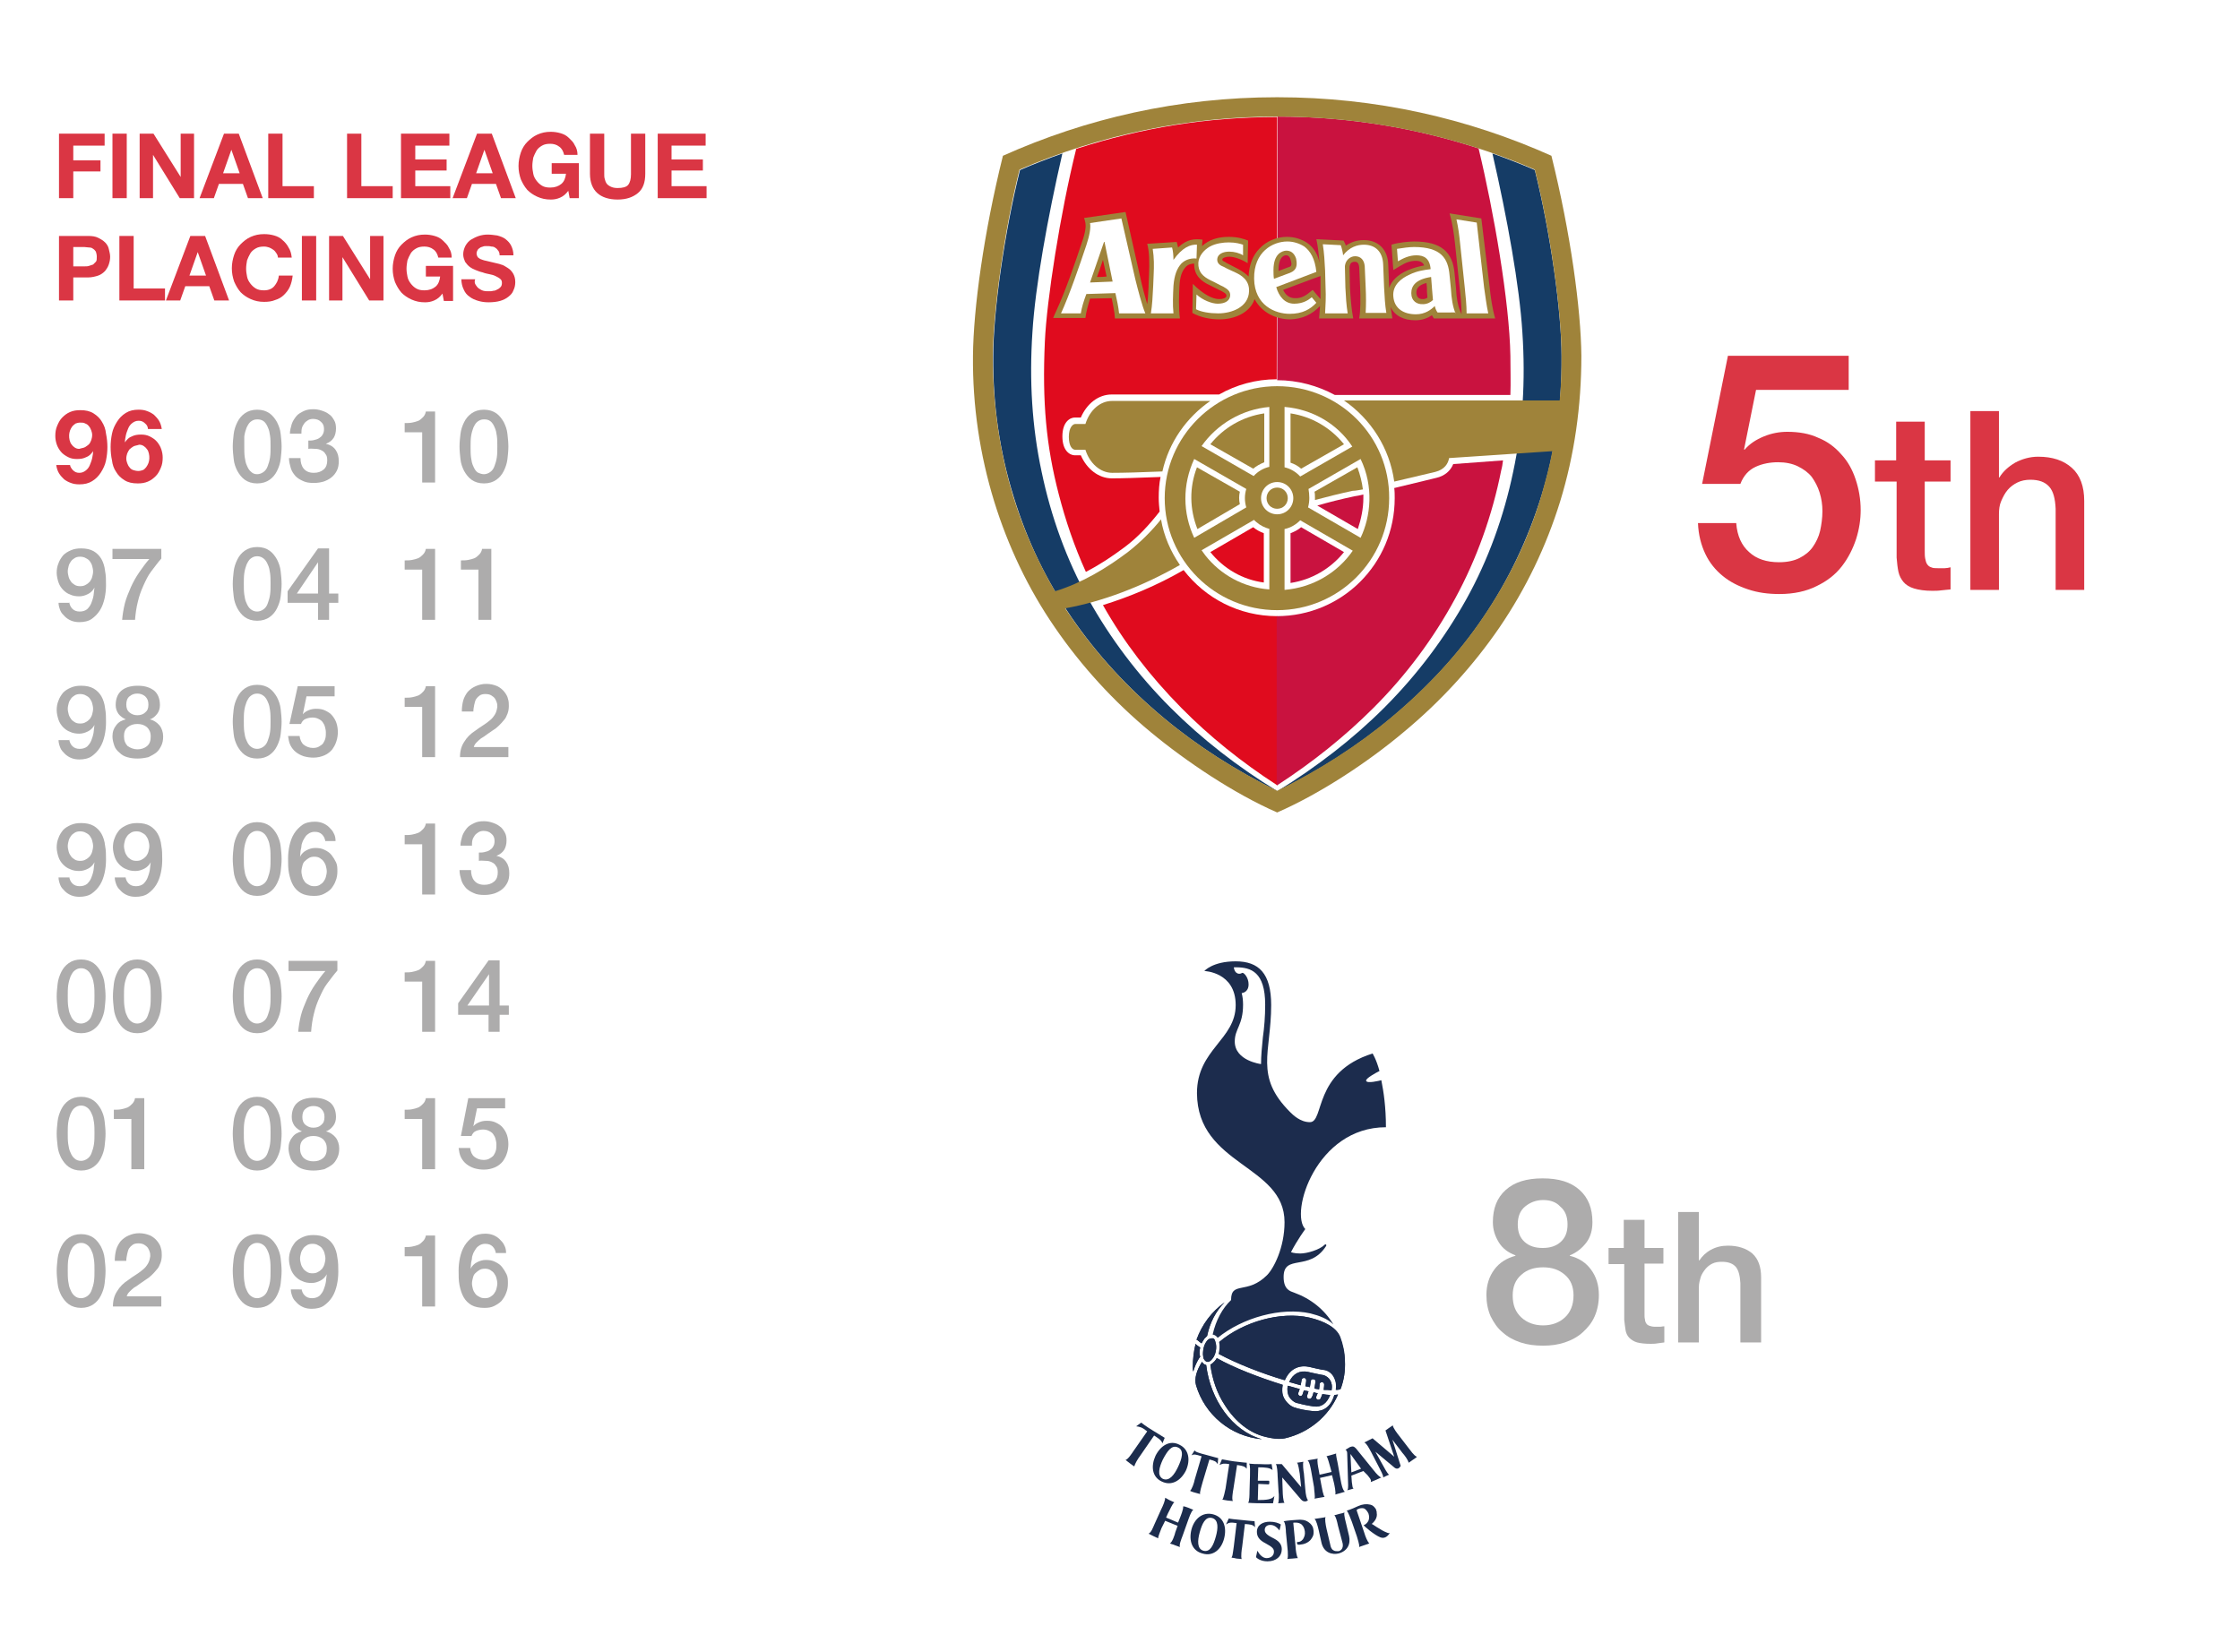 <?xml version="1.0" encoding="utf-8"?>
<!-- Generator: Adobe Illustrator 21.0.2, SVG Export Plug-In . SVG Version: 6.00 Build 0)  -->
<!DOCTYPE svg PUBLIC "-//W3C//DTD SVG 1.1//EN" "http://www.w3.org/Graphics/SVG/1.1/DTD/svg11.dtd">
<svg version="1.1" id="Layer_1" xmlns="http://www.w3.org/2000/svg" xmlns:xlink="http://www.w3.org/1999/xlink" x="0px" y="0px"
	 viewBox="0 0 486 358.5" style="enable-background:new 0 0 486 358.5;" xml:space="preserve">
<style type="text/css">
	.st0{fill:#FFFFFF;}
	.st1{fill:#DA3644;}
	.st2{fill:#D93644;}
	.st3{fill:#ADACAC;}
	.st4{fill:#1C2C4D;}
	.st5{fill:none;}
	.st6{fill:#C9123F;}
	.st7{fill:#E00B1E;}
	.st8{fill:#153C66;}
	.st9{fill:#9F833A;}
</style>
<rect x="0" class="st0" width="486" height="358.5"/>
<g>
	<path class="st1" d="M22.7,29v2.6h-6.8v3.2h5.9v2.4h-5.9V43h-3.1V29H22.7z"/>
	<path class="st1" d="M27.5,29v14h-3.1V29H27.5z"/>
	<path class="st1" d="M33.3,29l5.9,9.4h0V29h2.9v14H39l-5.8-9.4h0V43h-2.9V29H33.3z"/>
	<path class="st1" d="M51.8,29L57,43h-3.2l-1.1-3.1h-5.2L46.4,43h-3.1l5.3-14H51.8z M52,37.6l-1.8-5.1h0l-1.8,5.1H52z"/>
	<path class="st1" d="M61.3,29v11.4h6.8V43h-9.9V29H61.3z"/>
	<path class="st1" d="M78.4,29v11.4h6.8V43h-9.9V29H78.4z"/>
	<path class="st1" d="M97.5,29v2.6h-7.4v3h6.8V37h-6.8v3.4h7.6V43H87V29H97.5z"/>
	<path class="st1" d="M106.7,29l5.2,14h-3.2l-1.1-3.1h-5.2l-1.1,3.1h-3.1l5.3-14H106.7z M106.9,37.6l-1.8-5.1h0l-1.8,5.1H106.9z"/>
	<path class="st1" d="M121.5,42.9c-0.7,0.3-1.3,0.4-2,0.4c-1.1,0-2-0.2-2.9-0.6c-0.9-0.4-1.6-0.9-2.2-1.5c-0.6-0.7-1-1.4-1.4-2.3
		c-0.3-0.9-0.5-1.8-0.5-2.9c0-1,0.2-2,0.5-2.9c0.3-0.9,0.8-1.7,1.4-2.3s1.3-1.2,2.2-1.6c0.9-0.4,1.8-0.6,2.9-0.6
		c0.7,0,1.4,0.1,2.1,0.3c0.7,0.2,1.3,0.5,1.8,1s1,0.9,1.3,1.6c0.4,0.6,0.6,1.3,0.6,2.1h-2.9c-0.2-0.8-0.5-1.4-1.1-1.8
		c-0.5-0.4-1.2-0.6-1.9-0.6c-0.7,0-1.3,0.1-1.8,0.4s-0.9,0.6-1.2,1.1c-0.3,0.5-0.5,1-0.7,1.5c-0.1,0.6-0.2,1.2-0.2,1.8
		c0,0.6,0.1,1.2,0.2,1.7c0.1,0.6,0.4,1.1,0.7,1.5c0.3,0.4,0.7,0.8,1.2,1.1c0.5,0.3,1.1,0.4,1.8,0.4c1,0,1.8-0.3,2.4-0.8
		s0.9-1.3,1-2.2h-3.1v-2.3h5.9V43h-2l-0.3-1.6C122.8,42.1,122.2,42.6,121.5,42.9z"/>
	<path class="st1" d="M138.4,41.9c-1.1,0.9-2.5,1.4-4.4,1.4c-1.9,0-3.4-0.5-4.4-1.4s-1.6-2.3-1.6-4.2V29h3.1v8.7
		c0,0.4,0,0.8,0.1,1.1c0.1,0.4,0.2,0.7,0.4,1s0.5,0.5,0.9,0.7s0.9,0.3,1.5,0.3c1.1,0,1.9-0.2,2.3-0.7c0.4-0.5,0.6-1.3,0.6-2.3V29
		h3.1v8.7C140,39.6,139.5,41,138.4,41.9z"/>
	<path class="st1" d="M153.1,29v2.6h-7.4v3h6.8V37h-6.8v3.4h7.6V43h-10.6V29H153.1z"/>
	<path class="st1" d="M19.1,51.2c0.9,0,1.6,0.1,2.2,0.4s1.1,0.6,1.5,1c0.4,0.4,0.7,0.9,0.8,1.4s0.3,1.1,0.3,1.7
		c0,0.6-0.1,1.1-0.3,1.7s-0.5,1-0.8,1.4c-0.4,0.4-0.9,0.8-1.5,1s-1.4,0.4-2.2,0.4h-3.2v5h-3.1v-14H19.1z M18.3,57.8
		c0.4,0,0.7,0,1-0.1s0.6-0.2,0.9-0.3c0.2-0.2,0.4-0.4,0.6-0.6s0.2-0.6,0.2-1.1c0-0.4-0.1-0.8-0.2-1.1c-0.2-0.3-0.4-0.5-0.6-0.6
		c-0.2-0.2-0.5-0.3-0.9-0.3s-0.7-0.1-1-0.1h-2.4v4.2H18.3z"/>
	<path class="st1" d="M29,51.2v11.4h6.8v2.6h-9.9v-14H29z"/>
	<path class="st1" d="M44.5,51.2l5.2,14h-3.2l-1.1-3.1h-5.2l-1.1,3.1h-3.1l5.3-14H44.5z M44.7,59.8l-1.8-5.1h0l-1.8,5.1H44.7z"/>
	<path class="st1" d="M60,55c-0.2-0.3-0.4-0.6-0.7-0.8c-0.3-0.2-0.6-0.4-0.9-0.5c-0.3-0.1-0.7-0.2-1.1-0.2c-0.7,0-1.3,0.1-1.8,0.4
		s-0.9,0.6-1.2,1.1c-0.3,0.5-0.5,1-0.7,1.5c-0.1,0.6-0.2,1.2-0.2,1.8c0,0.6,0.1,1.2,0.2,1.7c0.1,0.6,0.4,1.1,0.7,1.5
		c0.3,0.4,0.7,0.8,1.2,1.1c0.5,0.3,1.1,0.4,1.8,0.4c0.9,0,1.7-0.3,2.2-0.9c0.5-0.6,0.9-1.3,1-2.3h3c-0.1,0.9-0.3,1.7-0.6,2.4
		c-0.3,0.7-0.8,1.3-1.3,1.8c-0.5,0.5-1.2,0.9-1.9,1.1c-0.7,0.3-1.5,0.4-2.4,0.4c-1.1,0-2-0.2-2.9-0.6c-0.9-0.4-1.6-0.9-2.2-1.5
		c-0.6-0.7-1-1.4-1.4-2.3c-0.3-0.9-0.5-1.8-0.5-2.9c0-1,0.2-2,0.5-2.9c0.3-0.9,0.8-1.7,1.4-2.3s1.3-1.2,2.2-1.6
		c0.9-0.4,1.8-0.6,2.9-0.6c0.8,0,1.5,0.1,2.2,0.3s1.3,0.5,1.8,1c0.5,0.4,1,1,1.3,1.6c0.4,0.6,0.6,1.3,0.7,2.2h-3
		C60.3,55.6,60.2,55.3,60,55z"/>
	<path class="st1" d="M68.6,51.2v14h-3.1v-14H68.6z"/>
	<path class="st1" d="M74.4,51.2l5.9,9.4h0v-9.4h2.9v14h-3.1l-5.8-9.4h0v9.4h-2.9v-14H74.4z"/>
	<path class="st1" d="M94.2,65.2c-0.7,0.3-1.3,0.4-2,0.4c-1.1,0-2-0.2-2.9-0.6c-0.9-0.4-1.6-0.9-2.2-1.5c-0.6-0.7-1-1.4-1.4-2.3
		c-0.3-0.9-0.5-1.8-0.5-2.9c0-1,0.2-2,0.5-2.9c0.3-0.9,0.8-1.7,1.4-2.3s1.3-1.2,2.2-1.6c0.9-0.4,1.8-0.6,2.9-0.6
		c0.7,0,1.4,0.1,2.1,0.3c0.7,0.2,1.3,0.5,1.8,1s1,0.9,1.3,1.6c0.4,0.6,0.6,1.3,0.6,2.1h-2.9c-0.2-0.8-0.5-1.4-1.1-1.8
		c-0.5-0.4-1.2-0.6-1.9-0.6c-0.7,0-1.3,0.1-1.8,0.4s-0.9,0.6-1.2,1.1c-0.3,0.5-0.5,1-0.7,1.5c-0.1,0.6-0.2,1.2-0.2,1.8
		c0,0.6,0.1,1.2,0.2,1.7c0.1,0.6,0.4,1.1,0.7,1.5c0.3,0.4,0.7,0.8,1.2,1.1c0.5,0.3,1.1,0.4,1.8,0.4c1,0,1.8-0.3,2.4-0.8
		s0.9-1.3,1-2.2h-3.1v-2.3h5.9v7.6h-2L96,63.7C95.5,64.4,94.9,64.9,94.2,65.2z"/>
	<path class="st1" d="M103.2,61.8c0.2,0.3,0.4,0.6,0.7,0.8c0.3,0.2,0.6,0.4,1,0.5c0.4,0.1,0.8,0.1,1.2,0.1c0.3,0,0.6,0,0.9-0.1
		c0.3,0,0.6-0.1,0.9-0.3c0.3-0.1,0.5-0.3,0.7-0.5c0.2-0.2,0.3-0.5,0.3-0.9c0-0.4-0.1-0.7-0.4-0.9c-0.2-0.2-0.6-0.4-1-0.6
		c-0.4-0.2-0.8-0.3-1.3-0.4c-0.5-0.1-1-0.2-1.5-0.4c-0.5-0.1-1-0.3-1.5-0.5c-0.5-0.2-0.9-0.4-1.3-0.7c-0.4-0.3-0.7-0.7-1-1.1
		c-0.2-0.5-0.4-1-0.4-1.6c0-0.7,0.2-1.3,0.5-1.9c0.3-0.5,0.7-1,1.2-1.3s1.1-0.6,1.7-0.8c0.6-0.2,1.3-0.3,1.9-0.3
		c0.7,0,1.4,0.1,2.1,0.2c0.7,0.2,1.3,0.4,1.8,0.8c0.5,0.4,0.9,0.8,1.2,1.4c0.3,0.6,0.5,1.3,0.5,2.1h-3c0-0.4-0.1-0.8-0.3-1
		c-0.2-0.3-0.4-0.5-0.6-0.6c-0.2-0.2-0.5-0.3-0.9-0.3c-0.3-0.1-0.7-0.1-1.1-0.1c-0.2,0-0.5,0-0.7,0.1c-0.2,0.1-0.5,0.1-0.7,0.3
		c-0.2,0.1-0.4,0.3-0.5,0.5c-0.1,0.2-0.2,0.4-0.2,0.7c0,0.3,0.1,0.5,0.2,0.7c0.1,0.2,0.3,0.3,0.6,0.5c0.3,0.1,0.7,0.3,1.3,0.4
		c0.5,0.1,1.3,0.3,2.1,0.5c0.3,0.1,0.6,0.1,1.1,0.3c0.5,0.1,0.9,0.4,1.4,0.7s0.9,0.7,1.2,1.2c0.3,0.5,0.5,1.1,0.5,1.9
		c0,0.6-0.1,1.2-0.4,1.8c-0.2,0.6-0.6,1-1.1,1.4c-0.5,0.4-1.1,0.7-1.8,0.9c-0.7,0.2-1.6,0.3-2.5,0.3c-0.8,0-1.5-0.1-2.2-0.3
		c-0.7-0.2-1.4-0.5-1.9-0.9c-0.6-0.4-1-0.9-1.3-1.6c-0.3-0.6-0.5-1.4-0.5-2.2h3C102.9,61.1,103,61.5,103.2,61.8z"/>
</g>
<g>
	<g>
		<path class="st2" d="M15.8,102c0.4,0.4,0.8,0.6,1.4,0.6c0.6,0,1-0.2,1.4-0.5s0.7-0.7,0.9-1.2c0.2-0.5,0.4-1,0.5-1.5
			c0.1-0.5,0.2-1,0.2-1.5l0,0c-0.4,0.6-0.9,1.1-1.5,1.3c-0.6,0.3-1.2,0.4-2,0.4c-0.7,0-1.3-0.1-1.9-0.4s-1.2-0.7-1.6-1.2
			c-0.4-0.5-0.7-1-0.9-1.6c-0.2-0.6-0.3-1.2-0.3-1.8c0-0.8,0.1-1.5,0.4-2.2s0.6-1.3,1.1-1.8c0.5-0.5,1-0.9,1.7-1.2
			c0.7-0.3,1.4-0.4,2.2-0.4c1.2,0,2.1,0.2,2.9,0.7c0.8,0.5,1.4,1.1,1.8,1.8c0.5,0.8,0.8,1.6,0.9,2.6c0.2,1,0.3,1.9,0.3,2.9
			c0,1-0.1,1.9-0.3,2.9s-0.6,1.8-1.1,2.6c-0.5,0.8-1.1,1.4-1.9,1.9c-0.8,0.5-1.7,0.7-2.8,0.7c-0.7,0-1.3-0.1-1.8-0.3
			c-0.6-0.2-1.1-0.5-1.5-0.8c-0.4-0.4-0.8-0.8-1.1-1.3s-0.5-1.1-0.6-1.8h3C15.2,101.2,15.5,101.7,15.8,102z M18.5,97
			c0.3-0.2,0.6-0.4,0.8-0.6s0.4-0.6,0.5-0.9c0.1-0.3,0.2-0.7,0.2-1.1c0-0.4-0.1-0.7-0.2-1c-0.1-0.3-0.3-0.7-0.5-0.9
			c-0.2-0.3-0.5-0.5-0.8-0.6c-0.3-0.2-0.7-0.2-1.1-0.2c-0.4,0-0.7,0.1-1,0.2c-0.3,0.2-0.5,0.4-0.7,0.6c-0.2,0.3-0.4,0.6-0.5,0.9
			c-0.1,0.3-0.2,0.7-0.2,1c0,0.4,0,0.7,0.1,1.1c0.1,0.3,0.2,0.7,0.4,0.9c0.2,0.3,0.4,0.5,0.7,0.7s0.6,0.3,1,0.3
			C17.8,97.2,18.2,97.2,18.5,97z"/>
		<path class="st2" d="M31.5,91.9c-0.4-0.4-0.8-0.6-1.4-0.6c-0.6,0-1,0.2-1.4,0.5c-0.4,0.3-0.7,0.7-0.9,1.2c-0.2,0.5-0.4,1-0.5,1.5
			c-0.1,0.5-0.2,1-0.2,1.5l0,0c0.4-0.6,0.9-1.1,1.5-1.3c0.6-0.3,1.2-0.4,2-0.4c0.7,0,1.3,0.1,1.9,0.4s1.2,0.7,1.6,1.2
			c0.4,0.5,0.7,1,0.9,1.6c0.2,0.6,0.3,1.2,0.3,1.8c0,0.8-0.1,1.5-0.4,2.2s-0.6,1.3-1.1,1.8c-0.5,0.5-1,0.9-1.7,1.2
			c-0.7,0.3-1.4,0.4-2.2,0.4c-1.2,0-2.1-0.2-2.9-0.7c-0.8-0.5-1.4-1.1-1.8-1.8c-0.5-0.7-0.8-1.6-0.9-2.5c-0.2-0.9-0.3-1.9-0.3-2.9
			c0-1,0.1-1.9,0.3-2.9c0.2-1,0.6-1.8,1.1-2.6c0.5-0.8,1.1-1.4,1.9-1.9c0.8-0.5,1.7-0.7,2.8-0.7c0.7,0,1.3,0.1,1.8,0.3
			c0.6,0.2,1.1,0.5,1.5,0.8c0.4,0.4,0.8,0.8,1.1,1.3s0.5,1.1,0.6,1.8h-3C32.1,92.7,31.9,92.2,31.5,91.9z M28.9,96.9
			c-0.3,0.2-0.6,0.4-0.8,0.6c-0.2,0.3-0.4,0.6-0.5,0.9s-0.2,0.7-0.2,1.1c0,0.4,0.1,0.7,0.2,1c0.1,0.3,0.3,0.7,0.5,0.9
			c0.2,0.3,0.5,0.5,0.8,0.6s0.7,0.2,1.1,0.2c0.4,0,0.7-0.1,1-0.2s0.5-0.4,0.7-0.6c0.2-0.3,0.4-0.6,0.5-0.9c0.1-0.3,0.2-0.7,0.2-1
			c0-0.4,0-0.7-0.1-1.1s-0.2-0.7-0.4-0.9c-0.2-0.3-0.4-0.5-0.7-0.7c-0.3-0.2-0.6-0.3-1-0.3C29.6,96.7,29.2,96.7,28.9,96.9z"/>
	</g>
</g>
<g>
	<g>
		<path class="st3" d="M15,130.6c0.1,0.6,0.3,1.1,0.7,1.5c0.4,0.4,0.9,0.6,1.6,0.6c0.7,0,1.2-0.2,1.6-0.5c0.4-0.4,0.7-0.8,0.9-1.3
			c0.2-0.5,0.4-1.1,0.5-1.7c0.1-0.6,0.1-1.2,0.2-1.7l0,0c-0.3,0.6-0.8,1.1-1.4,1.4c-0.6,0.3-1.2,0.5-1.9,0.5c-0.7,0-1.4-0.1-2-0.4
			c-0.6-0.2-1.1-0.6-1.5-1c-0.4-0.4-0.8-1-1-1.6c-0.2-0.6-0.4-1.4-0.4-2.1c0-0.7,0.1-1.4,0.4-2.1c0.2-0.6,0.6-1.2,1-1.7
			c0.5-0.5,1-0.8,1.7-1.1s1.4-0.4,2.2-0.4c1.1,0,2,0.2,2.7,0.6c0.7,0.4,1.3,1,1.7,1.7c0.4,0.7,0.7,1.6,0.8,2.6c0.2,1,0.2,2,0.2,3.1
			c0,0.9-0.1,1.9-0.3,2.8c-0.2,0.9-0.5,1.8-1,2.6c-0.5,0.8-1.1,1.4-1.8,1.9c-0.7,0.5-1.7,0.7-2.7,0.7c-0.6,0-1.2-0.1-1.7-0.3
			s-1-0.5-1.4-0.9c-0.4-0.4-0.8-0.8-1-1.3s-0.4-1.1-0.4-1.7H15z M17.4,120.8c-0.5,0-0.9,0.1-1.2,0.3c-0.3,0.2-0.6,0.4-0.8,0.7
			c-0.2,0.3-0.4,0.6-0.5,1c-0.1,0.4-0.2,0.8-0.2,1.2c0,0.4,0.1,0.8,0.2,1.2s0.3,0.7,0.5,1c0.2,0.3,0.5,0.5,0.8,0.7s0.7,0.3,1.2,0.3
			c0.5,0,0.9-0.1,1.2-0.3c0.4-0.2,0.6-0.4,0.9-0.7c0.2-0.3,0.4-0.6,0.5-1c0.1-0.4,0.2-0.8,0.2-1.2c0-0.4-0.1-0.8-0.2-1.2
			c-0.1-0.4-0.3-0.7-0.5-1c-0.2-0.3-0.5-0.5-0.9-0.7C18.3,120.9,17.8,120.8,17.4,120.8z"/>
		<path class="st3" d="M24.4,119.1H35v2.1c-0.8,0.9-1.5,1.9-2.2,2.8s-1.2,2-1.7,3.1c-0.5,1.1-0.9,2.2-1.2,3.5
			c-0.3,1.2-0.5,2.5-0.6,3.9h-2.8c0.1-1.2,0.3-2.4,0.6-3.6s0.8-2.3,1.3-3.5c0.5-1.1,1.1-2.2,1.8-3.2c0.7-1,1.4-2,2.2-2.9h-8V119.1z"
			/>
	</g>
</g>
<g>
	<g>
		<path class="st3" d="M15,160.4c0.1,0.6,0.3,1.1,0.7,1.5c0.4,0.4,0.9,0.6,1.6,0.6c0.7,0,1.2-0.2,1.6-0.5c0.4-0.4,0.7-0.8,0.9-1.3
			c0.2-0.5,0.4-1.1,0.5-1.7c0.1-0.6,0.1-1.2,0.2-1.7l0,0c-0.3,0.6-0.8,1.1-1.4,1.4c-0.6,0.3-1.2,0.5-1.9,0.5c-0.7,0-1.4-0.1-2-0.4
			c-0.6-0.2-1.1-0.6-1.5-1c-0.4-0.4-0.8-1-1-1.6c-0.2-0.6-0.4-1.4-0.4-2.1c0-0.7,0.1-1.4,0.4-2.1c0.2-0.6,0.6-1.2,1-1.7
			c0.5-0.5,1-0.8,1.7-1.1s1.4-0.4,2.2-0.4c1.1,0,2,0.2,2.7,0.6c0.7,0.4,1.3,1,1.7,1.7c0.4,0.7,0.7,1.6,0.8,2.6c0.2,1,0.2,2,0.2,3.1
			c0,0.9-0.1,1.9-0.3,2.8c-0.2,0.9-0.5,1.8-1,2.6c-0.5,0.8-1.1,1.4-1.8,1.9c-0.7,0.5-1.7,0.7-2.7,0.7c-0.6,0-1.2-0.1-1.7-0.3
			s-1-0.5-1.4-0.9c-0.4-0.4-0.8-0.8-1-1.3s-0.4-1.1-0.4-1.7H15z M17.4,150.6c-0.5,0-0.9,0.1-1.2,0.3c-0.3,0.2-0.6,0.4-0.8,0.7
			c-0.2,0.3-0.4,0.6-0.5,1c-0.1,0.4-0.2,0.8-0.2,1.2c0,0.4,0.1,0.8,0.2,1.2s0.3,0.7,0.5,1c0.2,0.3,0.5,0.5,0.8,0.7s0.7,0.3,1.2,0.3
			c0.5,0,0.9-0.1,1.2-0.3c0.4-0.2,0.6-0.4,0.9-0.7c0.2-0.3,0.4-0.6,0.5-1c0.1-0.4,0.2-0.8,0.2-1.2c0-0.4-0.1-0.8-0.2-1.2
			c-0.1-0.4-0.3-0.7-0.5-1c-0.2-0.3-0.5-0.5-0.9-0.7C18.3,150.7,17.8,150.6,17.4,150.6z"/>
		<path class="st3" d="M29.8,164.6c-0.8,0-1.5-0.1-2.2-0.3c-0.7-0.2-1.2-0.5-1.7-1c-0.5-0.4-0.9-0.9-1.1-1.5s-0.4-1.3-0.4-2
			c0-1,0.3-1.8,0.8-2.4c0.5-0.7,1.2-1.1,2.1-1.3v0c-0.7-0.3-1.2-0.7-1.6-1.2c-0.4-0.6-0.6-1.2-0.6-1.9c0-1.3,0.4-2.4,1.2-3.1
			c0.8-0.7,2-1.1,3.6-1.1s2.7,0.4,3.6,1.1c0.8,0.7,1.2,1.8,1.2,3.1c0,0.7-0.2,1.4-0.6,1.9c-0.4,0.5-0.9,1-1.6,1.2v0
			c0.9,0.2,1.6,0.7,2.1,1.3s0.8,1.5,0.8,2.4c0,0.7-0.1,1.4-0.4,2s-0.6,1.1-1.1,1.5s-1.1,0.7-1.7,1C31.3,164.5,30.6,164.6,29.8,164.6
			z M29.8,162.6c0.8,0,1.5-0.2,2.1-0.7c0.6-0.5,0.8-1.2,0.8-2.1c0-0.9-0.3-1.5-0.8-2c-0.6-0.5-1.3-0.7-2.1-0.7s-1.5,0.2-2.1,0.7
			c-0.6,0.5-0.8,1.1-0.8,2c0,0.9,0.3,1.6,0.8,2.1C28.3,162.3,29,162.6,29.8,162.6z M29.8,150.5c-0.7,0-1.2,0.2-1.7,0.6
			c-0.5,0.4-0.7,1-0.7,1.8c0,0.7,0.2,1.3,0.7,1.7c0.5,0.4,1,0.6,1.7,0.6c0.7,0,1.3-0.2,1.7-0.6c0.5-0.4,0.7-0.9,0.7-1.7
			c0-0.8-0.2-1.3-0.7-1.8C31,150.7,30.5,150.5,29.8,150.5z"/>
	</g>
</g>
<g>
	<path class="st3" d="M15,190.2c0.1,0.6,0.3,1.1,0.7,1.5c0.4,0.4,0.9,0.6,1.6,0.6c0.7,0,1.2-0.2,1.6-0.5c0.4-0.4,0.7-0.8,0.9-1.3
		c0.2-0.5,0.4-1.1,0.5-1.7c0.1-0.6,0.1-1.2,0.2-1.7l0,0c-0.3,0.6-0.8,1.1-1.4,1.4c-0.6,0.3-1.2,0.5-1.9,0.5c-0.7,0-1.4-0.1-2-0.4
		c-0.6-0.2-1.1-0.6-1.5-1c-0.4-0.4-0.8-1-1-1.6c-0.2-0.6-0.4-1.4-0.4-2.1c0-0.7,0.1-1.4,0.4-2.1c0.2-0.6,0.6-1.2,1-1.7
		c0.5-0.5,1-0.8,1.7-1.1s1.4-0.4,2.2-0.4c1.1,0,2,0.2,2.7,0.6c0.7,0.4,1.3,1,1.7,1.7c0.4,0.7,0.7,1.6,0.8,2.6c0.2,1,0.2,2,0.2,3.1
		c0,0.9-0.1,1.9-0.3,2.8c-0.2,0.9-0.5,1.8-1,2.6c-0.5,0.8-1.1,1.4-1.8,1.9c-0.7,0.5-1.7,0.7-2.7,0.7c-0.6,0-1.2-0.1-1.7-0.3
		s-1-0.5-1.4-0.9c-0.4-0.4-0.8-0.8-1-1.3s-0.4-1.1-0.4-1.7H15z M17.4,180.4c-0.5,0-0.9,0.1-1.2,0.3c-0.3,0.2-0.6,0.4-0.8,0.7
		c-0.2,0.3-0.4,0.6-0.5,1c-0.1,0.4-0.2,0.8-0.2,1.2c0,0.4,0.1,0.8,0.2,1.2s0.3,0.7,0.5,1c0.2,0.3,0.5,0.5,0.8,0.7s0.7,0.3,1.2,0.3
		c0.5,0,0.9-0.1,1.2-0.3c0.4-0.2,0.6-0.4,0.9-0.7c0.2-0.3,0.4-0.6,0.5-1c0.1-0.4,0.2-0.8,0.2-1.2c0-0.4-0.1-0.8-0.2-1.2
		c-0.1-0.4-0.3-0.7-0.5-1c-0.2-0.3-0.5-0.5-0.9-0.7C18.3,180.5,17.8,180.4,17.4,180.4z"/>
	<path class="st3" d="M27.2,190.2c0.1,0.6,0.3,1.1,0.7,1.5c0.4,0.4,0.9,0.6,1.6,0.6c0.7,0,1.2-0.2,1.6-0.5c0.4-0.4,0.7-0.8,0.9-1.3
		c0.2-0.5,0.4-1.1,0.5-1.7c0.1-0.6,0.1-1.2,0.2-1.7l0,0c-0.3,0.6-0.8,1.1-1.4,1.4c-0.6,0.3-1.2,0.5-1.9,0.5c-0.7,0-1.4-0.1-2-0.4
		c-0.6-0.2-1.1-0.6-1.5-1c-0.4-0.4-0.8-1-1-1.6c-0.2-0.6-0.4-1.4-0.4-2.1c0-0.7,0.1-1.4,0.4-2.1c0.2-0.6,0.6-1.2,1-1.7
		c0.5-0.5,1-0.8,1.7-1.1s1.4-0.4,2.2-0.4c1.1,0,2,0.2,2.7,0.6c0.7,0.4,1.3,1,1.7,1.7c0.4,0.7,0.7,1.6,0.8,2.6c0.2,1,0.2,2,0.2,3.1
		c0,0.9-0.1,1.9-0.3,2.8c-0.2,0.9-0.5,1.8-1,2.6c-0.5,0.8-1.1,1.4-1.8,1.9c-0.7,0.5-1.7,0.7-2.7,0.7c-0.6,0-1.2-0.1-1.7-0.3
		s-1-0.5-1.4-0.9c-0.4-0.4-0.8-0.8-1-1.3s-0.4-1.1-0.4-1.7H27.2z M29.6,180.4c-0.5,0-0.9,0.1-1.2,0.3c-0.3,0.2-0.6,0.4-0.8,0.7
		c-0.2,0.3-0.4,0.6-0.5,1c-0.1,0.4-0.2,0.8-0.2,1.2c0,0.4,0.1,0.8,0.2,1.2s0.3,0.7,0.5,1c0.2,0.3,0.5,0.5,0.8,0.7s0.7,0.3,1.2,0.3
		c0.5,0,0.9-0.1,1.2-0.3c0.4-0.2,0.6-0.4,0.9-0.7c0.2-0.3,0.4-0.6,0.5-1c0.1-0.4,0.2-0.8,0.2-1.2c0-0.4-0.1-0.8-0.2-1.2
		c-0.1-0.4-0.3-0.7-0.5-1c-0.2-0.3-0.5-0.5-0.9-0.7C30.5,180.5,30.1,180.4,29.6,180.4z"/>
</g>
<g>
	<path class="st3" d="M17.6,208.2c1.1,0,2,0.3,2.7,0.8s1.2,1.2,1.6,1.9c0.4,0.8,0.7,1.6,0.8,2.6c0.1,0.9,0.2,1.8,0.2,2.7
		c0,0.9-0.1,1.8-0.2,2.7c-0.1,0.9-0.4,1.8-0.8,2.6c-0.4,0.8-0.9,1.4-1.6,1.9s-1.6,0.8-2.7,0.8c-1.1,0-2-0.3-2.7-0.8
		s-1.2-1.2-1.6-1.9c-0.4-0.8-0.7-1.6-0.8-2.6c-0.1-0.9-0.2-1.8-0.2-2.7c0-0.9,0.1-1.8,0.2-2.7c0.1-0.9,0.4-1.8,0.8-2.6
		c0.4-0.8,0.9-1.4,1.6-1.9S16.5,208.2,17.6,208.2z M17.6,222.1c0.5,0,1-0.2,1.4-0.5s0.7-0.7,0.9-1.3c0.2-0.5,0.4-1.2,0.5-1.9
		s0.1-1.5,0.1-2.3s0-1.6-0.1-2.3c-0.1-0.7-0.2-1.3-0.5-1.9c-0.2-0.5-0.5-1-0.9-1.3s-0.8-0.5-1.4-0.5c-0.6,0-1,0.2-1.4,0.5
		c-0.4,0.3-0.6,0.7-0.9,1.3c-0.2,0.5-0.4,1.2-0.5,1.9c-0.1,0.7-0.1,1.5-0.1,2.3s0,1.6,0.1,2.3c0.1,0.7,0.2,1.3,0.5,1.9
		c0.2,0.5,0.5,1,0.9,1.3C16.5,221.9,17,222.1,17.6,222.1z"/>
	<path class="st3" d="M29.8,208.2c1.1,0,2,0.3,2.7,0.8c0.7,0.5,1.2,1.2,1.6,1.9c0.4,0.8,0.7,1.6,0.8,2.6c0.1,0.9,0.2,1.8,0.2,2.7
		c0,0.9-0.1,1.8-0.2,2.7c-0.1,0.9-0.4,1.8-0.8,2.6c-0.4,0.8-0.9,1.4-1.6,1.9c-0.7,0.5-1.6,0.8-2.7,0.8c-1.1,0-2-0.3-2.7-0.8
		s-1.2-1.2-1.6-1.9c-0.4-0.8-0.7-1.6-0.8-2.6c-0.1-0.9-0.2-1.8-0.2-2.7c0-0.9,0.1-1.8,0.2-2.7c0.1-0.9,0.4-1.8,0.8-2.6
		c0.4-0.8,0.9-1.4,1.6-1.9S28.7,208.2,29.8,208.2z M29.8,222.1c0.5,0,1-0.2,1.4-0.5s0.7-0.7,0.9-1.3c0.2-0.5,0.4-1.2,0.5-1.9
		s0.1-1.5,0.1-2.3s0-1.6-0.1-2.3c-0.1-0.7-0.2-1.3-0.5-1.9c-0.2-0.5-0.5-1-0.9-1.3s-0.8-0.5-1.4-0.5c-0.6,0-1,0.2-1.4,0.5
		c-0.4,0.3-0.6,0.7-0.9,1.3c-0.2,0.5-0.4,1.2-0.5,1.9c-0.1,0.7-0.1,1.5-0.1,2.3s0,1.6,0.1,2.3c0.1,0.7,0.2,1.3,0.5,1.9
		c0.2,0.5,0.5,1,0.9,1.3C28.8,221.9,29.2,222.1,29.8,222.1z"/>
</g>
<g>
	<path class="st3" d="M17.6,238c1.1,0,2,0.3,2.7,0.8s1.2,1.2,1.6,1.9c0.4,0.8,0.7,1.6,0.8,2.6c0.1,0.9,0.2,1.8,0.2,2.7
		c0,0.9-0.1,1.8-0.2,2.7c-0.1,0.9-0.4,1.8-0.8,2.6c-0.4,0.8-0.9,1.4-1.6,1.9s-1.6,0.8-2.7,0.8c-1.1,0-2-0.3-2.7-0.8
		s-1.2-1.2-1.6-1.9c-0.4-0.8-0.7-1.6-0.8-2.6c-0.1-0.9-0.2-1.8-0.2-2.7c0-0.9,0.1-1.8,0.2-2.7c0.1-0.9,0.4-1.8,0.8-2.6
		c0.4-0.8,0.9-1.4,1.6-1.9S16.5,238,17.6,238z M17.6,251.9c0.5,0,1-0.2,1.4-0.5s0.7-0.7,0.9-1.3c0.2-0.5,0.4-1.2,0.5-1.9
		s0.1-1.5,0.1-2.3s0-1.6-0.1-2.3c-0.1-0.7-0.2-1.3-0.5-1.9c-0.2-0.5-0.5-1-0.9-1.3s-0.8-0.5-1.4-0.5c-0.6,0-1,0.2-1.4,0.5
		c-0.4,0.3-0.6,0.7-0.9,1.3c-0.2,0.5-0.4,1.2-0.5,1.9c-0.1,0.7-0.1,1.5-0.1,2.3s0,1.6,0.1,2.3c0.1,0.7,0.2,1.3,0.5,1.9
		c0.2,0.5,0.5,1,0.9,1.3C16.5,251.7,17,251.9,17.6,251.9z"/>
	<path class="st3" d="M24.8,240.8c0.5,0,1,0,1.5-0.1c0.5-0.1,0.9-0.2,1.4-0.4c0.4-0.2,0.7-0.5,1-0.8c0.3-0.3,0.5-0.7,0.6-1.2h2v15.4
		h-2.8v-10.9h-3.8V240.8z"/>
</g>
<g>
	<path class="st3" d="M17.6,267.8c1.1,0,2,0.3,2.7,0.8s1.2,1.2,1.6,1.9c0.4,0.8,0.7,1.6,0.8,2.6c0.1,0.9,0.2,1.8,0.2,2.7
		c0,0.9-0.1,1.8-0.2,2.7c-0.1,0.9-0.4,1.8-0.8,2.6c-0.4,0.8-0.9,1.4-1.6,1.9s-1.6,0.8-2.7,0.8c-1.1,0-2-0.3-2.7-0.8
		s-1.2-1.2-1.6-1.9c-0.4-0.8-0.7-1.6-0.8-2.6c-0.1-0.9-0.2-1.8-0.2-2.7c0-0.9,0.1-1.8,0.2-2.7c0.1-0.9,0.4-1.8,0.8-2.6
		c0.4-0.8,0.9-1.4,1.6-1.9S16.5,267.8,17.6,267.8z M17.6,281.7c0.5,0,1-0.2,1.4-0.5s0.7-0.7,0.9-1.3c0.2-0.5,0.4-1.2,0.5-1.9
		s0.1-1.5,0.1-2.3s0-1.6-0.1-2.3c-0.1-0.7-0.2-1.3-0.5-1.9c-0.2-0.5-0.5-1-0.9-1.3s-0.8-0.5-1.4-0.5c-0.6,0-1,0.2-1.4,0.5
		c-0.4,0.3-0.6,0.7-0.9,1.3c-0.2,0.5-0.4,1.2-0.5,1.9c-0.1,0.7-0.1,1.5-0.1,2.3s0,1.6,0.1,2.3c0.1,0.7,0.2,1.3,0.5,1.9
		c0.2,0.5,0.5,1,0.9,1.3C16.5,281.5,17,281.7,17.6,281.7z"/>
	<path class="st3" d="M35.1,283.5H24.5c0-1.3,0.3-2.4,0.9-3.3c0.6-1,1.4-1.8,2.5-2.5c0.5-0.4,1-0.7,1.6-1.1c0.5-0.3,1-0.7,1.5-1.1
		c0.5-0.4,0.8-0.8,1.1-1.3c0.3-0.5,0.4-1,0.5-1.6c0-0.3,0-0.6-0.1-0.9c-0.1-0.3-0.2-0.6-0.4-0.9c-0.2-0.3-0.5-0.5-0.8-0.7
		c-0.3-0.2-0.8-0.3-1.3-0.3c-0.5,0-0.9,0.1-1.2,0.3c-0.3,0.2-0.6,0.5-0.8,0.8s-0.3,0.8-0.4,1.2c-0.1,0.5-0.2,1-0.2,1.5h-2.5
		c0-0.9,0.1-1.6,0.3-2.4c0.2-0.7,0.6-1.4,1-1.9c0.5-0.5,1-0.9,1.7-1.2c0.7-0.3,1.4-0.5,2.3-0.5c0.9,0,1.7,0.2,2.4,0.5
		c0.6,0.3,1.1,0.7,1.5,1.2c0.4,0.5,0.7,1,0.8,1.5c0.2,0.6,0.2,1.1,0.2,1.6c0,0.6-0.1,1.2-0.3,1.7c-0.2,0.5-0.4,1-0.8,1.4
		c-0.3,0.4-0.7,0.8-1.1,1.2c-0.4,0.4-0.8,0.7-1.3,1c-0.4,0.3-0.9,0.6-1.3,0.9c-0.4,0.3-0.8,0.6-1.2,0.8c-0.4,0.3-0.7,0.6-1,0.9
		s-0.5,0.6-0.6,1h7.5V283.5z"/>
</g>
<g>
	<path class="st3" d="M55.8,88.9c1.1,0,2,0.3,2.7,0.8s1.2,1.2,1.6,1.9c0.4,0.8,0.7,1.6,0.8,2.6c0.1,0.9,0.2,1.8,0.2,2.7
		c0,0.9-0.1,1.8-0.2,2.7c-0.1,0.9-0.4,1.8-0.8,2.6c-0.4,0.8-0.9,1.4-1.6,1.9s-1.6,0.8-2.7,0.8c-1.1,0-2-0.3-2.7-0.8
		s-1.2-1.2-1.6-1.9c-0.4-0.8-0.7-1.6-0.8-2.6c-0.1-0.9-0.2-1.8-0.2-2.7c0-0.9,0.1-1.8,0.2-2.7c0.1-0.9,0.4-1.8,0.8-2.6
		c0.4-0.8,0.9-1.4,1.6-1.9S54.7,88.9,55.8,88.9z M55.8,102.9c0.5,0,1-0.2,1.4-0.5s0.7-0.7,0.9-1.3c0.2-0.5,0.4-1.2,0.5-1.9
		s0.1-1.5,0.1-2.3s0-1.6-0.1-2.3c-0.1-0.7-0.2-1.3-0.5-1.9c-0.2-0.5-0.5-1-0.9-1.3S56.3,91,55.8,91c-0.6,0-1,0.2-1.4,0.5
		c-0.4,0.3-0.6,0.7-0.9,1.3c-0.2,0.5-0.4,1.2-0.5,1.9C53,95.4,53,96.1,53,96.9s0,1.6,0.1,2.3c0.1,0.7,0.2,1.3,0.5,1.9
		c0.2,0.5,0.5,1,0.9,1.3C54.8,102.7,55.2,102.9,55.8,102.9z"/>
	<path class="st3" d="M66.9,95.6c0.4,0,0.8,0,1.2-0.1s0.8-0.2,1.1-0.4s0.6-0.4,0.8-0.8c0.2-0.3,0.3-0.7,0.3-1.2
		c0-0.7-0.2-1.2-0.7-1.6c-0.4-0.4-1-0.6-1.7-0.6c-0.4,0-0.8,0.1-1.1,0.3c-0.3,0.2-0.6,0.4-0.8,0.7c-0.2,0.3-0.4,0.6-0.5,1
		s-0.1,0.8-0.1,1.2h-2.5c0-0.7,0.2-1.4,0.4-2.1c0.2-0.6,0.6-1.2,1-1.7c0.4-0.5,1-0.8,1.6-1.1c0.6-0.3,1.3-0.4,2.1-0.4
		c0.6,0,1.2,0.1,1.8,0.3s1.1,0.4,1.6,0.8c0.5,0.3,0.8,0.8,1.1,1.3c0.3,0.5,0.4,1.1,0.4,1.8c0,0.8-0.2,1.5-0.5,2
		c-0.4,0.6-0.9,1-1.7,1.3v0c0.9,0.2,1.6,0.6,2.1,1.3c0.5,0.7,0.7,1.5,0.7,2.5c0,0.7-0.1,1.4-0.4,2c-0.3,0.6-0.7,1.1-1.2,1.5
		c-0.5,0.4-1.1,0.7-1.7,0.9c-0.7,0.2-1.4,0.3-2.1,0.3c-0.9,0-1.7-0.1-2.3-0.4c-0.7-0.3-1.2-0.6-1.7-1.1c-0.4-0.5-0.8-1-1-1.7
		c-0.2-0.7-0.4-1.4-0.4-2.2h2.5c0,0.9,0.2,1.7,0.7,2.3c0.5,0.6,1.2,0.9,2.2,0.9c0.8,0,1.5-0.2,2.1-0.7s0.8-1.2,0.8-2
		c0-0.6-0.1-1.1-0.4-1.4c-0.2-0.4-0.5-0.6-0.9-0.8s-0.8-0.3-1.3-0.3c-0.5,0-1-0.1-1.5,0V95.6z"/>
</g>
<g>
	<path class="st3" d="M55.8,118.7c1.1,0,2,0.3,2.7,0.8s1.2,1.2,1.6,1.9c0.4,0.8,0.7,1.6,0.8,2.6c0.1,0.9,0.2,1.8,0.2,2.7
		c0,0.9-0.1,1.8-0.2,2.7c-0.1,0.9-0.4,1.8-0.8,2.6c-0.4,0.8-0.9,1.4-1.6,1.9s-1.6,0.8-2.7,0.8c-1.1,0-2-0.3-2.7-0.8
		s-1.2-1.2-1.6-1.9c-0.4-0.8-0.7-1.6-0.8-2.6c-0.1-0.9-0.2-1.8-0.2-2.7c0-0.9,0.1-1.8,0.2-2.7c0.1-0.9,0.4-1.8,0.8-2.6
		c0.4-0.8,0.9-1.4,1.6-1.9S54.7,118.7,55.8,118.7z M55.8,132.7c0.5,0,1-0.2,1.4-0.5s0.7-0.7,0.9-1.3c0.2-0.5,0.4-1.2,0.5-1.9
		s0.1-1.5,0.1-2.3s0-1.6-0.1-2.3c-0.1-0.7-0.2-1.3-0.5-1.9c-0.2-0.5-0.5-1-0.9-1.3s-0.8-0.5-1.4-0.5c-0.6,0-1,0.2-1.4,0.5
		c-0.4,0.3-0.6,0.7-0.9,1.3c-0.2,0.5-0.4,1.2-0.5,1.9c-0.1,0.7-0.1,1.5-0.1,2.3s0,1.6,0.1,2.3c0.1,0.7,0.2,1.3,0.5,1.9
		c0.2,0.5,0.5,1,0.9,1.3C54.8,132.5,55.2,132.7,55.8,132.7z"/>
	<path class="st3" d="M73.4,130.8h-2v3.7H69v-3.7h-6.6v-2.5l6.6-9.3h2.4v9.8h2V130.8z M64.4,128.8H69V122h0L64.4,128.8z"/>
</g>
<g>
	<path class="st3" d="M55.8,148.6c1.1,0,2,0.3,2.7,0.8s1.2,1.2,1.6,1.9c0.4,0.8,0.7,1.6,0.8,2.6c0.1,0.9,0.2,1.8,0.2,2.7
		c0,0.9-0.1,1.8-0.2,2.7c-0.1,0.9-0.4,1.8-0.8,2.6c-0.4,0.8-0.9,1.4-1.6,1.9s-1.6,0.8-2.7,0.8c-1.1,0-2-0.3-2.7-0.8
		s-1.2-1.2-1.6-1.9c-0.4-0.8-0.7-1.6-0.8-2.6c-0.1-0.9-0.2-1.8-0.2-2.7c0-0.9,0.1-1.8,0.2-2.7c0.1-0.9,0.4-1.8,0.8-2.6
		c0.4-0.8,0.9-1.4,1.6-1.9S54.7,148.6,55.8,148.6z M55.8,162.5c0.5,0,1-0.2,1.4-0.5s0.7-0.7,0.9-1.3c0.2-0.5,0.4-1.2,0.5-1.9
		s0.1-1.5,0.1-2.3s0-1.6-0.1-2.3c-0.1-0.7-0.2-1.3-0.5-1.9c-0.2-0.5-0.5-1-0.9-1.3s-0.8-0.5-1.4-0.5c-0.6,0-1,0.2-1.4,0.5
		c-0.4,0.3-0.6,0.7-0.9,1.3c-0.2,0.5-0.4,1.2-0.5,1.9c-0.1,0.7-0.1,1.5-0.1,2.3s0,1.6,0.1,2.3c0.1,0.7,0.2,1.3,0.5,1.9
		c0.2,0.5,0.5,1,0.9,1.3C54.8,162.3,55.2,162.5,55.8,162.5z"/>
	<path class="st3" d="M64.6,148.9h8v2.2h-6.1l-0.8,3.9l0,0c0.3-0.4,0.8-0.7,1.3-0.9c0.5-0.2,1-0.3,1.6-0.3c0.8,0,1.4,0.1,2,0.4
		c0.6,0.3,1.1,0.6,1.5,1.1c0.4,0.5,0.7,1,0.9,1.6s0.3,1.3,0.3,2c0,0.6-0.1,1.3-0.3,1.9c-0.2,0.7-0.5,1.2-0.9,1.8
		c-0.4,0.5-1,1-1.7,1.3s-1.5,0.5-2.4,0.5c-0.7,0-1.4-0.1-2.1-0.3c-0.6-0.2-1.2-0.5-1.7-0.9c-0.5-0.4-0.9-0.9-1.2-1.5
		c-0.3-0.6-0.4-1.3-0.5-2h2.5c0.1,0.8,0.4,1.5,0.9,1.9c0.5,0.4,1.2,0.7,2,0.7c0.5,0,1-0.1,1.3-0.3s0.7-0.4,0.9-0.7
		c0.2-0.3,0.4-0.7,0.5-1.1c0.1-0.4,0.1-0.9,0.1-1.3c0-0.4-0.1-0.8-0.2-1.2c-0.1-0.4-0.3-0.7-0.5-1c-0.2-0.3-0.5-0.5-0.9-0.7
		c-0.4-0.2-0.8-0.3-1.3-0.3c-0.5,0-1,0.1-1.5,0.3c-0.5,0.2-0.8,0.6-1,1.1h-2.5L64.6,148.9z"/>
</g>
<g>
	<path class="st3" d="M55.8,178.4c1.1,0,2,0.3,2.7,0.8s1.2,1.2,1.6,1.9c0.4,0.8,0.7,1.6,0.8,2.6c0.1,0.9,0.2,1.8,0.2,2.7
		c0,0.9-0.1,1.8-0.2,2.7c-0.1,0.9-0.4,1.8-0.8,2.6c-0.4,0.8-0.9,1.4-1.6,1.9s-1.6,0.8-2.7,0.8c-1.1,0-2-0.3-2.7-0.8
		s-1.2-1.2-1.6-1.9c-0.4-0.8-0.7-1.6-0.8-2.6c-0.1-0.9-0.2-1.8-0.2-2.7c0-0.9,0.1-1.8,0.2-2.7c0.1-0.9,0.4-1.8,0.8-2.6
		c0.4-0.8,0.9-1.4,1.6-1.9S54.7,178.4,55.8,178.4z M55.8,192.3c0.5,0,1-0.2,1.4-0.5s0.7-0.7,0.9-1.3c0.2-0.5,0.4-1.2,0.5-1.9
		s0.1-1.5,0.1-2.3s0-1.6-0.1-2.3c-0.1-0.7-0.2-1.3-0.5-1.9c-0.2-0.5-0.5-1-0.9-1.3s-0.8-0.5-1.4-0.5c-0.6,0-1,0.2-1.4,0.5
		c-0.4,0.3-0.6,0.7-0.9,1.3c-0.2,0.5-0.4,1.2-0.5,1.9c-0.1,0.7-0.1,1.5-0.1,2.3s0,1.6,0.1,2.3c0.1,0.7,0.2,1.3,0.5,1.9
		c0.2,0.5,0.5,1,0.9,1.3C54.8,192.1,55.2,192.3,55.8,192.3z"/>
	<path class="st3" d="M70.6,182.6c-0.1-0.6-0.3-1.1-0.7-1.5c-0.4-0.4-0.9-0.6-1.6-0.6c-0.5,0-0.8,0.1-1.2,0.3
		c-0.3,0.2-0.6,0.4-0.8,0.7c-0.2,0.3-0.4,0.6-0.6,1c-0.1,0.4-0.3,0.7-0.3,1.1s-0.2,0.8-0.2,1.2s-0.1,0.8-0.1,1.1l0,0
		c0.3-0.6,0.8-1.1,1.4-1.4s1.2-0.5,1.9-0.5c0.8,0,1.4,0.1,2,0.4c0.6,0.3,1.1,0.6,1.5,1.1s0.7,1,1,1.6s0.3,1.3,0.3,2
		c0,0.7-0.1,1.4-0.4,2.1c-0.2,0.6-0.6,1.2-1,1.7c-0.5,0.5-1,0.8-1.6,1.1c-0.6,0.3-1.3,0.4-2.1,0.4c-1.1,0-2.1-0.2-2.8-0.6
		c-0.7-0.4-1.3-1-1.7-1.7c-0.4-0.7-0.7-1.6-0.9-2.6s-0.2-2-0.2-3.2c0-0.9,0.1-1.9,0.3-2.8c0.2-0.9,0.5-1.8,1-2.6
		c0.5-0.8,1.1-1.4,1.8-1.9s1.7-0.7,2.7-0.7c0.6,0,1.2,0.1,1.7,0.3c0.5,0.2,1,0.5,1.4,0.9c0.4,0.4,0.8,0.8,1,1.3
		c0.3,0.5,0.4,1.1,0.4,1.7H70.6z M68.2,192.3c0.5,0,0.9-0.1,1.2-0.3s0.6-0.4,0.8-0.7c0.2-0.3,0.4-0.6,0.5-1c0.1-0.4,0.2-0.8,0.2-1.2
		c0-0.4-0.1-0.8-0.2-1.2c-0.1-0.4-0.3-0.7-0.5-1c-0.2-0.3-0.5-0.5-0.8-0.7c-0.3-0.2-0.7-0.3-1.2-0.3c-0.5,0-0.9,0.1-1.2,0.3
		c-0.3,0.2-0.6,0.4-0.9,0.7s-0.4,0.6-0.5,1c-0.1,0.4-0.2,0.8-0.2,1.2s0.1,0.8,0.2,1.2c0.1,0.4,0.3,0.7,0.5,1s0.5,0.5,0.9,0.7
		C67.3,192.2,67.7,192.3,68.2,192.3z"/>
</g>
<g>
	<path class="st3" d="M55.8,208.2c1.1,0,2,0.3,2.7,0.8s1.2,1.2,1.6,1.9c0.4,0.8,0.7,1.6,0.8,2.6c0.1,0.9,0.2,1.8,0.2,2.7
		c0,0.9-0.1,1.8-0.2,2.7c-0.1,0.9-0.4,1.8-0.8,2.6c-0.4,0.8-0.9,1.4-1.6,1.9s-1.6,0.8-2.7,0.8c-1.1,0-2-0.3-2.7-0.8
		s-1.2-1.2-1.6-1.9c-0.4-0.8-0.7-1.6-0.8-2.6c-0.1-0.9-0.2-1.8-0.2-2.7c0-0.9,0.1-1.8,0.2-2.7c0.1-0.9,0.4-1.8,0.8-2.6
		c0.4-0.8,0.9-1.4,1.6-1.9S54.7,208.2,55.8,208.2z M55.8,222.1c0.5,0,1-0.2,1.4-0.5s0.7-0.7,0.9-1.3c0.2-0.5,0.4-1.2,0.5-1.9
		s0.1-1.5,0.1-2.3s0-1.6-0.1-2.3c-0.1-0.7-0.2-1.3-0.5-1.9c-0.2-0.5-0.5-1-0.9-1.3s-0.8-0.5-1.4-0.5c-0.6,0-1,0.2-1.4,0.5
		c-0.4,0.3-0.6,0.7-0.9,1.3c-0.2,0.5-0.4,1.2-0.5,1.9c-0.1,0.7-0.1,1.5-0.1,2.3s0,1.6,0.1,2.3c0.1,0.7,0.2,1.3,0.5,1.9
		c0.2,0.5,0.5,1,0.9,1.3C54.8,221.9,55.2,222.1,55.8,222.1z"/>
	<path class="st3" d="M62.7,208.5h10.5v2.1c-0.8,0.9-1.5,1.9-2.2,2.8s-1.2,2-1.7,3.1c-0.5,1.1-0.9,2.2-1.2,3.5
		c-0.3,1.2-0.5,2.5-0.6,3.9h-2.8c0.1-1.2,0.3-2.4,0.6-3.6s0.8-2.3,1.3-3.5c0.5-1.1,1.1-2.2,1.8-3.2c0.7-1,1.4-2,2.2-2.9h-8V208.5z"
		/>
</g>
<g>
	<path class="st3" d="M55.8,238c1.1,0,2,0.3,2.7,0.8s1.2,1.2,1.6,1.9c0.4,0.8,0.7,1.6,0.8,2.6c0.1,0.9,0.2,1.8,0.2,2.7
		c0,0.9-0.1,1.8-0.2,2.7c-0.1,0.9-0.4,1.8-0.8,2.6c-0.4,0.8-0.9,1.4-1.6,1.9s-1.6,0.8-2.7,0.8c-1.1,0-2-0.3-2.7-0.8
		s-1.2-1.2-1.6-1.9c-0.4-0.8-0.7-1.6-0.8-2.6c-0.1-0.9-0.2-1.8-0.2-2.7c0-0.9,0.1-1.8,0.2-2.7c0.1-0.9,0.4-1.8,0.8-2.6
		c0.4-0.8,0.9-1.4,1.6-1.9S54.7,238,55.8,238z M55.8,251.9c0.5,0,1-0.2,1.4-0.5s0.7-0.7,0.9-1.3c0.2-0.5,0.4-1.2,0.5-1.9
		s0.1-1.5,0.1-2.3s0-1.6-0.1-2.3c-0.1-0.7-0.2-1.3-0.5-1.9c-0.2-0.5-0.5-1-0.9-1.3s-0.8-0.5-1.4-0.5c-0.6,0-1,0.2-1.4,0.5
		c-0.4,0.3-0.6,0.7-0.9,1.3c-0.2,0.5-0.4,1.2-0.5,1.9c-0.1,0.7-0.1,1.5-0.1,2.3s0,1.6,0.1,2.3c0.1,0.7,0.2,1.3,0.5,1.9
		c0.2,0.5,0.5,1,0.9,1.3C54.8,251.7,55.2,251.9,55.8,251.9z"/>
	<path class="st3" d="M68,254c-0.8,0-1.5-0.1-2.2-0.3c-0.7-0.2-1.2-0.5-1.7-1c-0.5-0.4-0.9-0.9-1.1-1.5s-0.4-1.3-0.4-2
		c0-1,0.3-1.8,0.8-2.4c0.5-0.7,1.2-1.1,2.1-1.3v0c-0.7-0.3-1.2-0.7-1.6-1.2c-0.4-0.6-0.6-1.2-0.6-1.9c0-1.3,0.4-2.4,1.2-3.1
		c0.8-0.7,2-1.1,3.6-1.1s2.7,0.4,3.6,1.1c0.8,0.7,1.2,1.8,1.2,3.1c0,0.7-0.2,1.4-0.6,1.9c-0.4,0.5-0.9,1-1.6,1.2v0
		c0.9,0.2,1.6,0.7,2.1,1.3s0.8,1.5,0.8,2.4c0,0.7-0.1,1.4-0.4,2s-0.6,1.1-1.1,1.5s-1.1,0.7-1.7,1C69.5,253.9,68.8,254,68,254z
		 M68,252c0.8,0,1.5-0.2,2.1-0.7c0.6-0.5,0.8-1.2,0.8-2.1c0-0.9-0.3-1.5-0.8-2c-0.6-0.5-1.3-0.7-2.1-0.7s-1.5,0.2-2.1,0.7
		c-0.6,0.5-0.8,1.1-0.8,2c0,0.9,0.3,1.6,0.8,2.1C66.5,251.8,67.2,252,68,252z M68,240c-0.7,0-1.2,0.2-1.7,0.6
		c-0.5,0.4-0.7,1-0.7,1.8c0,0.7,0.2,1.3,0.7,1.7c0.5,0.4,1,0.6,1.7,0.6c0.7,0,1.3-0.2,1.7-0.6c0.5-0.4,0.7-0.9,0.7-1.7
		c0-0.8-0.2-1.3-0.7-1.8C69.3,240.2,68.7,240,68,240z"/>
</g>
<g>
	<path class="st3" d="M55.8,267.8c1.1,0,2,0.3,2.7,0.8s1.2,1.2,1.6,1.9c0.4,0.8,0.7,1.6,0.8,2.6c0.1,0.9,0.2,1.8,0.2,2.7
		c0,0.9-0.1,1.8-0.2,2.7c-0.1,0.9-0.4,1.8-0.8,2.6c-0.4,0.8-0.9,1.4-1.6,1.9s-1.6,0.8-2.7,0.8c-1.1,0-2-0.3-2.7-0.8
		s-1.2-1.2-1.6-1.9c-0.4-0.8-0.7-1.6-0.8-2.6c-0.1-0.9-0.2-1.8-0.2-2.7c0-0.9,0.1-1.8,0.2-2.7c0.1-0.9,0.4-1.8,0.8-2.6
		c0.4-0.8,0.9-1.4,1.6-1.9S54.7,267.8,55.8,267.8z M55.8,281.7c0.5,0,1-0.2,1.4-0.5s0.7-0.7,0.9-1.3c0.2-0.5,0.4-1.2,0.5-1.9
		s0.1-1.5,0.1-2.3s0-1.6-0.1-2.3c-0.1-0.7-0.2-1.3-0.5-1.9c-0.2-0.5-0.5-1-0.9-1.3s-0.8-0.5-1.4-0.5c-0.6,0-1,0.2-1.4,0.5
		c-0.4,0.3-0.6,0.7-0.9,1.3c-0.2,0.5-0.4,1.2-0.5,1.9c-0.1,0.7-0.1,1.5-0.1,2.3s0,1.6,0.1,2.3c0.1,0.7,0.2,1.3,0.5,1.9
		c0.2,0.5,0.5,1,0.9,1.3C54.8,281.5,55.2,281.7,55.8,281.7z"/>
	<path class="st3" d="M65.4,279.6c0.1,0.6,0.3,1.1,0.7,1.5c0.4,0.4,0.9,0.6,1.6,0.6c0.7,0,1.2-0.2,1.6-0.5c0.4-0.4,0.7-0.8,0.9-1.3
		c0.2-0.5,0.4-1.1,0.5-1.7c0.1-0.6,0.1-1.2,0.2-1.7l0,0c-0.3,0.6-0.8,1.1-1.4,1.4c-0.6,0.3-1.2,0.5-1.9,0.5c-0.7,0-1.4-0.1-2-0.4
		c-0.6-0.2-1.1-0.6-1.5-1c-0.4-0.4-0.8-1-1-1.6c-0.2-0.6-0.4-1.4-0.4-2.1c0-0.7,0.1-1.4,0.4-2.1c0.2-0.6,0.6-1.2,1-1.7
		c0.5-0.5,1-0.8,1.7-1.1s1.4-0.4,2.2-0.4c1.1,0,2,0.2,2.7,0.6c0.7,0.4,1.3,1,1.7,1.7c0.4,0.7,0.7,1.6,0.8,2.6c0.2,1,0.2,2,0.2,3.1
		c0,0.9-0.1,1.9-0.3,2.8c-0.2,0.9-0.5,1.8-1,2.6c-0.5,0.8-1.1,1.4-1.8,1.9c-0.7,0.5-1.7,0.7-2.7,0.7c-0.6,0-1.2-0.1-1.7-0.3
		s-1-0.5-1.4-0.9c-0.4-0.4-0.8-0.8-1-1.3s-0.4-1.1-0.4-1.7H65.4z M67.8,269.9c-0.5,0-0.9,0.1-1.2,0.3c-0.3,0.2-0.6,0.4-0.8,0.7
		c-0.2,0.3-0.4,0.6-0.5,1c-0.1,0.4-0.2,0.8-0.2,1.2c0,0.4,0.1,0.8,0.2,1.2s0.3,0.7,0.5,1c0.2,0.3,0.5,0.5,0.8,0.7s0.7,0.3,1.2,0.3
		c0.5,0,0.9-0.1,1.2-0.3c0.4-0.2,0.6-0.4,0.9-0.7c0.2-0.3,0.4-0.6,0.5-1c0.1-0.4,0.2-0.8,0.2-1.2c0-0.4-0.1-0.8-0.2-1.2
		c-0.1-0.4-0.3-0.7-0.5-1c-0.2-0.3-0.5-0.5-0.9-0.7C68.7,270,68.3,269.9,67.8,269.9z"/>
</g>
<g>
	<path class="st3" d="M87.9,91.8c0.5,0,1,0,1.5-0.1c0.5-0.1,0.9-0.2,1.4-0.4c0.4-0.2,0.7-0.5,1-0.8c0.3-0.3,0.5-0.7,0.6-1.2h2v15.4
		h-2.8V93.8h-3.8V91.8z"/>
	<path class="st3" d="M105,88.9c1.1,0,2,0.3,2.7,0.8s1.2,1.2,1.6,1.9c0.4,0.8,0.7,1.6,0.8,2.6c0.1,0.9,0.2,1.8,0.2,2.7
		c0,0.9-0.1,1.8-0.2,2.7c-0.1,0.9-0.4,1.8-0.8,2.6c-0.4,0.8-0.9,1.4-1.6,1.9s-1.6,0.8-2.7,0.8c-1.1,0-2-0.3-2.7-0.8
		s-1.2-1.2-1.6-1.9c-0.4-0.8-0.7-1.6-0.8-2.6c-0.1-0.9-0.2-1.8-0.2-2.7c0-0.9,0.1-1.8,0.2-2.7c0.1-0.9,0.4-1.8,0.8-2.6
		c0.4-0.8,0.9-1.4,1.6-1.9S103.9,88.9,105,88.9z M105,102.9c0.5,0,1-0.2,1.4-0.5s0.7-0.7,0.9-1.3c0.2-0.5,0.4-1.2,0.5-1.9
		s0.1-1.5,0.1-2.3s0-1.6-0.1-2.3c-0.1-0.7-0.2-1.3-0.5-1.9c-0.2-0.5-0.5-1-0.9-1.3S105.6,91,105,91c-0.6,0-1,0.2-1.4,0.5
		c-0.4,0.3-0.6,0.7-0.9,1.3c-0.2,0.5-0.4,1.2-0.5,1.9c-0.1,0.7-0.1,1.5-0.1,2.3s0,1.6,0.1,2.3c0.1,0.7,0.2,1.3,0.5,1.9
		c0.2,0.5,0.5,1,0.9,1.3C104,102.7,104.5,102.9,105,102.9z"/>
</g>
<g>
	<path class="st3" d="M87.9,121.6c0.5,0,1,0,1.5-0.1c0.5-0.1,0.9-0.2,1.4-0.4c0.4-0.2,0.7-0.5,1-0.8c0.3-0.3,0.5-0.7,0.6-1.2h2v15.4
		h-2.8v-10.9h-3.8V121.6z"/>
	<path class="st3" d="M100.1,121.6c0.5,0,1,0,1.5-0.1c0.5-0.1,0.9-0.2,1.4-0.4c0.4-0.2,0.7-0.5,1-0.8c0.3-0.3,0.5-0.7,0.6-1.2h2
		v15.4h-2.8v-10.9h-3.8V121.6z"/>
</g>
<g>
	<path class="st3" d="M87.9,151.4c0.5,0,1,0,1.5-0.1c0.5-0.1,0.9-0.2,1.4-0.4c0.4-0.2,0.7-0.5,1-0.8c0.3-0.3,0.5-0.7,0.6-1.2h2v15.4
		h-2.8v-10.9h-3.8V151.4z"/>
	<path class="st3" d="M110.3,164.3H99.8c0-1.3,0.3-2.4,0.9-3.3c0.6-1,1.4-1.8,2.5-2.5c0.5-0.4,1-0.7,1.6-1.1c0.5-0.3,1-0.7,1.5-1.1
		c0.5-0.4,0.8-0.8,1.1-1.3c0.3-0.5,0.4-1,0.5-1.6c0-0.3,0-0.6-0.1-0.9c-0.1-0.3-0.2-0.6-0.4-0.9c-0.2-0.3-0.5-0.5-0.8-0.7
		c-0.3-0.2-0.8-0.3-1.3-0.3c-0.5,0-0.9,0.1-1.2,0.3c-0.3,0.2-0.6,0.5-0.8,0.8s-0.3,0.8-0.4,1.2c-0.1,0.5-0.2,1-0.2,1.5h-2.5
		c0-0.9,0.1-1.6,0.3-2.4c0.2-0.7,0.6-1.4,1-1.9c0.5-0.5,1-0.9,1.7-1.2c0.7-0.3,1.4-0.5,2.3-0.5c0.9,0,1.7,0.2,2.4,0.5
		c0.6,0.3,1.1,0.7,1.5,1.2c0.4,0.5,0.7,1,0.8,1.5c0.2,0.6,0.2,1.1,0.2,1.6c0,0.6-0.1,1.2-0.3,1.7c-0.2,0.5-0.4,1-0.8,1.4
		c-0.3,0.4-0.7,0.8-1.1,1.2c-0.4,0.4-0.8,0.7-1.3,1c-0.4,0.3-0.9,0.6-1.3,0.9c-0.4,0.3-0.8,0.6-1.2,0.8c-0.4,0.3-0.7,0.6-1,0.9
		s-0.5,0.6-0.6,1h7.5V164.3z"/>
</g>
<g>
	<path class="st3" d="M87.9,181.2c0.5,0,1,0,1.5-0.1c0.5-0.1,0.9-0.2,1.4-0.4c0.4-0.2,0.7-0.5,1-0.8c0.3-0.3,0.5-0.7,0.6-1.2h2v15.4
		h-2.8v-10.9h-3.8V181.2z"/>
	<path class="st3" d="M103.9,185c0.4,0,0.8,0,1.2-0.1s0.8-0.2,1.1-0.4s0.6-0.4,0.8-0.8c0.2-0.3,0.3-0.7,0.3-1.2
		c0-0.7-0.2-1.2-0.7-1.6c-0.4-0.4-1-0.6-1.7-0.6c-0.4,0-0.8,0.1-1.1,0.3c-0.3,0.2-0.6,0.4-0.8,0.7c-0.2,0.3-0.4,0.6-0.5,1
		s-0.1,0.8-0.1,1.2h-2.5c0-0.7,0.2-1.4,0.4-2.1c0.2-0.6,0.6-1.2,1-1.7c0.4-0.5,1-0.8,1.6-1.1c0.6-0.3,1.3-0.4,2.1-0.4
		c0.6,0,1.2,0.1,1.8,0.3s1.1,0.4,1.6,0.8c0.5,0.3,0.8,0.8,1.1,1.3c0.3,0.5,0.4,1.1,0.4,1.8c0,0.8-0.2,1.5-0.5,2
		c-0.4,0.6-0.9,1-1.7,1.3v0c0.9,0.2,1.6,0.6,2.1,1.3c0.5,0.7,0.7,1.5,0.7,2.5c0,0.7-0.1,1.4-0.4,2c-0.3,0.6-0.7,1.1-1.2,1.5
		c-0.5,0.4-1.1,0.7-1.7,0.9c-0.7,0.2-1.4,0.3-2.1,0.3c-0.9,0-1.7-0.1-2.3-0.4c-0.7-0.3-1.2-0.6-1.7-1.1c-0.4-0.5-0.8-1-1-1.7
		c-0.2-0.7-0.4-1.4-0.4-2.2h2.5c0,0.9,0.2,1.7,0.7,2.3c0.5,0.6,1.2,0.9,2.2,0.9c0.8,0,1.5-0.2,2.1-0.7s0.8-1.2,0.8-2
		c0-0.6-0.1-1.1-0.4-1.4c-0.2-0.4-0.5-0.6-0.9-0.8s-0.8-0.3-1.3-0.3c-0.5,0-1-0.1-1.5,0V185z"/>
</g>
<g>
	<path class="st3" d="M87.9,211c0.5,0,1,0,1.5-0.1c0.5-0.1,0.9-0.2,1.4-0.4c0.4-0.2,0.7-0.5,1-0.8c0.3-0.3,0.5-0.7,0.6-1.2h2v15.4
		h-2.8V213h-3.8V211z"/>
	<path class="st3" d="M110.4,220.2h-2v3.7h-2.4v-3.7h-6.6v-2.5l6.6-9.3h2.4v9.8h2V220.2z M101.4,218.2h4.7v-6.8h0L101.4,218.2z"/>
</g>
<g>
	<path class="st3" d="M87.9,240.8c0.5,0,1,0,1.5-0.1c0.5-0.1,0.9-0.2,1.4-0.4c0.4-0.2,0.7-0.5,1-0.8c0.3-0.3,0.5-0.7,0.6-1.2h2v15.4
		h-2.8v-10.9h-3.8V240.8z"/>
	<path class="st3" d="M101.6,238.3h8v2.2h-6.1l-0.8,3.9l0,0c0.3-0.4,0.8-0.7,1.3-0.9c0.5-0.2,1-0.3,1.6-0.3c0.8,0,1.4,0.1,2,0.4
		c0.6,0.3,1.1,0.6,1.5,1.1c0.4,0.5,0.7,1,0.9,1.6s0.3,1.3,0.3,2c0,0.6-0.1,1.3-0.3,1.9c-0.2,0.7-0.5,1.2-0.9,1.8
		c-0.4,0.5-1,1-1.7,1.3s-1.5,0.5-2.4,0.5c-0.7,0-1.4-0.1-2.1-0.3c-0.6-0.2-1.2-0.5-1.7-0.9c-0.5-0.4-0.9-0.9-1.2-1.5
		c-0.3-0.6-0.4-1.3-0.5-2h2.5c0.1,0.8,0.4,1.5,0.9,1.9c0.5,0.4,1.2,0.7,2,0.7c0.5,0,1-0.1,1.3-0.3s0.7-0.4,0.9-0.7
		c0.2-0.3,0.4-0.7,0.5-1.1c0.1-0.4,0.1-0.9,0.1-1.3c0-0.4-0.1-0.8-0.2-1.2c-0.1-0.4-0.3-0.7-0.5-1c-0.2-0.3-0.5-0.5-0.9-0.7
		c-0.4-0.2-0.8-0.3-1.3-0.3c-0.5,0-1,0.1-1.5,0.3c-0.5,0.2-0.8,0.6-1,1.1H100L101.6,238.3z"/>
</g>
<g>
	<path class="st3" d="M87.9,270.6c0.5,0,1,0,1.5-0.1c0.5-0.1,0.9-0.2,1.4-0.4c0.4-0.2,0.7-0.5,1-0.8c0.3-0.3,0.5-0.7,0.6-1.2h2v15.4
		h-2.8v-10.9h-3.8V270.6z"/>
	<path class="st3" d="M107.6,272c-0.1-0.6-0.3-1.1-0.7-1.5c-0.4-0.4-0.9-0.6-1.6-0.6c-0.5,0-0.8,0.1-1.2,0.3
		c-0.3,0.2-0.6,0.4-0.8,0.7c-0.2,0.3-0.4,0.6-0.6,1c-0.1,0.4-0.3,0.7-0.3,1.1s-0.2,0.8-0.2,1.2s-0.1,0.8-0.1,1.1l0,0
		c0.3-0.6,0.8-1.1,1.4-1.4s1.2-0.5,1.9-0.5c0.8,0,1.4,0.1,2,0.4c0.6,0.3,1.1,0.6,1.5,1.1s0.7,1,1,1.6s0.3,1.3,0.3,2
		c0,0.7-0.1,1.4-0.4,2.1c-0.2,0.6-0.6,1.2-1,1.7c-0.5,0.5-1,0.8-1.6,1.1c-0.6,0.3-1.3,0.4-2.1,0.4c-1.1,0-2.1-0.2-2.8-0.6
		c-0.7-0.4-1.3-1-1.7-1.7c-0.4-0.7-0.7-1.6-0.9-2.6s-0.2-2-0.2-3.2c0-0.9,0.1-1.9,0.3-2.8c0.2-0.9,0.5-1.8,1-2.6
		c0.5-0.8,1.1-1.4,1.8-1.9s1.7-0.7,2.7-0.7c0.6,0,1.2,0.1,1.7,0.3c0.5,0.2,1,0.5,1.4,0.9c0.4,0.4,0.8,0.8,1,1.3
		c0.3,0.5,0.4,1.1,0.4,1.7H107.6z M105.2,281.7c0.5,0,0.9-0.1,1.2-0.3s0.6-0.4,0.8-0.7c0.2-0.3,0.4-0.6,0.5-1
		c0.1-0.4,0.2-0.8,0.2-1.2c0-0.4-0.1-0.8-0.2-1.2c-0.1-0.4-0.3-0.7-0.5-1c-0.2-0.3-0.5-0.5-0.8-0.7c-0.3-0.2-0.7-0.3-1.2-0.3
		c-0.5,0-0.9,0.1-1.2,0.3c-0.3,0.2-0.6,0.4-0.9,0.7s-0.4,0.6-0.5,1c-0.1,0.4-0.2,0.8-0.2,1.2s0.1,0.8,0.2,1.2c0.1,0.4,0.3,0.7,0.5,1
		s0.5,0.5,0.9,0.7C104.3,281.6,104.7,281.7,105.2,281.7z"/>
</g>
<g>
	<path class="st4" d="M261.7,296.2c-0.4-0.1-0.7-0.3-0.9-0.7c-1.2,1.9-1.7,3.6-1.3,5.1c1.9,6.4,7.5,11.1,14.3,11.7
		C267.3,310.5,262.6,303.7,261.7,296.2 M260.4,292.4c-0.4-0.3-0.8-0.5-1-0.8c-0.4,1.6-0.6,3.3-0.6,5c0,0.4,0,0.7,0.1,1
		c0.3-1,0.7-2.1,1.5-3.2C260.2,293.9,260.2,293.2,260.4,292.4 M260.7,291.5c0.2-0.4,0.4-0.7,0.6-1c0.2-0.2,0.4-0.4,0.6-0.6
		c0.6-2.9,1.9-5.4,3.8-7.3c-2.8,2-4.9,4.8-6.1,8.1C259.9,290.8,260.2,291.2,260.7,291.5 M284.9,306.2c-1.4-0.1-3.3-0.5-4.1-0.8
		c-0.9-0.3-1.7-1.1-2.2-2c-0.2-0.4-0.4-0.9-0.4-1.6c0-0.4,0-0.8,0.1-1.3c-5.1-1.6-10.6-3.7-14.3-5.8c-0.1,0.2-0.3,0.5-0.5,0.7
		c-0.3,0.3-0.6,0.6-0.9,0.7c0.4,3.1,1.4,6.2,3.2,8.9c2.3,3.6,5.4,6,8.8,6.8c1.2,0.3,2.8,0.6,4.2,0.3c5.2-1.2,9.5-4.8,11.5-9.5
		c-0.2,0-0.5,0.1-0.8,0.1C288.5,306.2,286,306.3,284.9,306.2 M291.8,295.3c-0.1-1.8-0.5-3.6-1.1-5.2c-0.8-2-3.3-3.4-6.7-4.2
		c-6.2-1.4-14.3,0.9-19.5,5.3c0.2,0.8,0.1,1.7-0.1,2.6c3.7,2,9.2,4.2,14.3,5.7c1.2-2.8,3.5-3.3,5.3-2.9c1.3,0.3,2.1,0.5,2.7,0.6
		l0.7,0.1c0.9,0.2,1.6,0.8,2,1.6c0.3,0.6,0.6,1.4,0.4,2.7c0.6,0,0.9-0.1,1-0.2C291.6,299.5,291.9,297.5,291.8,295.3 M288.9,301.7
		c0.2-1,0-1.7-0.3-2.2c-0.3-0.5-0.8-0.9-1.4-1.1l-0.6-0.1c-0.6-0.1-1.4-0.3-2.8-0.6c-1.8-0.4-3.3,0.4-4.1,2.2
		c0.9,0.2,1.7,0.5,2.5,0.7c0.1-0.6,0.2-1.1,0.2-1.1c0-0.3,0.3-0.5,0.5-0.5c0.3,0,0.5,0.2,0.5,0.5c0,0,0,0.5-0.2,1.3
		c0.2,0,0.3,0.1,0.5,0.1c0.2,0,0.3,0.1,0.5,0.1c0.1-0.7,0.2-1.3,0.2-1.3c0-0.3,0.3-0.5,0.6-0.4c0.3,0,0.5,0.3,0.4,0.6
		c0,0-0.1,0.7-0.2,1.4c0.3,0.1,0.7,0.1,1,0.2c0.1-0.6,0.1-1.1,0.1-1.1c0-0.3,0.3-0.5,0.5-0.5c0.3,0,0.5,0.3,0.5,0.5
		c0,0,0,0.5-0.1,1.2C287.8,301.6,288.4,301.6,288.9,301.7 M279.6,302.9c0.4,0.8,1.1,1.3,1.6,1.5c0.7,0.2,2.4,0.6,3.9,0.8
		c1.6,0.2,2.8-0.7,3.5-2.5c-0.5,0-1.1-0.1-1.7-0.2c-0.1,0.4-0.3,0.7-0.4,1c-0.1,0.2-0.4,0.3-0.7,0.2c-0.2-0.1-0.3-0.4-0.2-0.7
		c0.1-0.2,0.2-0.5,0.3-0.7c-0.3,0-0.6-0.1-0.9-0.2c-0.1,0.4-0.2,0.8-0.4,1.1c-0.1,0.3-0.4,0.4-0.7,0.3c-0.3-0.1-0.4-0.4-0.3-0.7
		c0.1-0.2,0.2-0.6,0.3-0.9c-0.2,0-0.3-0.1-0.5-0.1c-0.2,0-0.3-0.1-0.5-0.1c-0.1,0.3-0.2,0.6-0.3,0.9c-0.1,0.3-0.4,0.4-0.6,0.3
		c-0.3-0.1-0.4-0.4-0.3-0.7c0.1-0.3,0.2-0.5,0.3-0.8c-0.9-0.2-1.7-0.5-2.6-0.7C279.2,301.7,279.4,302.4,279.6,302.9 M263.1,290.4
		c-0.2,0-0.7,0-1.1,0.4c-0.7,0.8-1,1.8-1,3.1c0,0.3,0.1,0.5,0.1,0.8c0.2,0.5,0.6,0.8,0.8,0.8c0.3,0.1,0.7-0.1,1.1-0.6
		c0.8-0.9,1.1-2.6,0.7-3.7C263.6,290.7,263.4,290.4,263.1,290.4"/>
	<path class="st4" d="M278.7,265.2c0,5.6-2.4,10.1-3.8,11.5c-4.3,4.3-7.8,1.2-7.8,5.4c-1.9,1.8-3.3,4.4-4,7.5c0,0,0.1,0,0.1,0
		c0.4,0.1,0.7,0.3,1,0.7c5.4-4.4,13.8-6.7,20.1-5.3c2,0.5,3.8,1.2,5,2.4c-1.9-3.2-4.9-5.6-8.5-6.9c-0.8-0.3-2.3-0.6-2.3-3.4
		c0-5.1,5.6-1.1,9.2-6.7c0.2-0.3-0.1-0.5-0.3-0.3c-1.1,1.1-3.8,1.9-5.3,1.9c-1.4,0-2-0.3-2-0.3c1.4-2.7,3.1-5,3.1-5
		c-3.4-3.4,2.3-22.1,17.5-22.1c0-4.4-0.5-7.7-1-10.2c-0.4,0.1-3.2,0.8-3.3,0.1c-0.1-0.5,2.1-1.7,2.9-2.1c-0.7-2.6-1.5-3.8-1.5-3.8
		c-13,4.1-10.4,14.9-13.6,14.9c-2.1,0-3.7-1.6-4.3-2.2c-7.8-7.8-4.1-12.9-4.1-23.2c0-6.9-2.7-9.5-7.7-9.5s-6.8,2.1-6.8,2.1
		s6.8,0.2,6.8,7.4c0,7.5-8.4,9.6-8.4,19.1C259.8,253,278.7,252.7,278.7,265.2 M269.7,218c0-0.9-0.1-1.8-0.3-2.5c0,0,1.5-0.1,1.5-1.9
		c0-1.5-1-2.5-1.3-2.5c-0.2,0-0.3,0.2-0.7,0.2c-1.1,0-1.2-1.4-1.2-1.4c0.2,0,0.3,0,0.5,0c3.2,0,6.3,1,6.3,8.1c0,2.6-0.2,5-0.5,7.1
		c-0.2,2-0.4,4-0.4,5.8c0,0-5.7-0.7-5.7-4.9C267.9,223.2,269.7,222.5,269.7,218 M261.7,296.2c-0.4-0.1-0.7-0.3-0.9-0.7
		c-1.2,1.9-1.7,3.6-1.3,5.1c1.9,6.4,7.5,11.1,14.3,11.7C267.3,310.5,262.6,303.7,261.7,296.2 M260.4,292.4c-0.4-0.3-0.8-0.5-1-0.8
		c-0.4,1.6-0.6,3.3-0.6,5c0,0.4,0,0.7,0.1,1c0.3-1,0.7-2.1,1.5-3.2C260.2,293.9,260.2,293.2,260.4,292.4 M260.7,291.5
		c0.2-0.4,0.4-0.7,0.6-1c0.2-0.2,0.4-0.4,0.6-0.6c0.6-2.9,1.9-5.4,3.8-7.3c-2.8,2-4.9,4.8-6.1,8.1
		C259.9,290.8,260.2,291.2,260.7,291.5 M284.9,306.2c-1.4-0.1-3.3-0.5-4.1-0.8c-0.9-0.3-1.7-1.1-2.2-2c-0.2-0.4-0.4-0.9-0.4-1.6
		c0-0.4,0-0.8,0.1-1.3c-5.1-1.6-10.6-3.7-14.3-5.8c-0.1,0.2-0.3,0.5-0.5,0.7c-0.3,0.3-0.6,0.6-0.9,0.7c0.4,3.1,1.4,6.2,3.2,8.9
		c2.3,3.6,5.4,6,8.8,6.8c1.2,0.3,2.8,0.6,4.2,0.3c5.2-1.2,9.5-4.8,11.5-9.5c-0.2,0-0.5,0.1-0.8,0.1
		C288.5,306.2,286,306.3,284.9,306.2 M290.8,290.1c-0.8-2-3.3-3.4-6.7-4.2c-6.2-1.4-14.3,0.9-19.5,5.3c0.2,0.8,0.1,1.7-0.1,2.6
		c3.7,2,9.2,4.2,14.3,5.7c1.2-2.8,3.5-3.3,5.3-2.9c1.3,0.3,2.1,0.5,2.7,0.6l0.7,0.1c0.9,0.2,1.6,0.8,2,1.6c0.3,0.6,0.6,1.4,0.4,2.7
		c0.6,0,0.9-0.1,1-0.2c0.7-1.9,1-4,0.9-6.1C291.8,293.5,291.4,291.7,290.8,290.1 M279.6,302.9c0.4,0.8,1.1,1.3,1.6,1.5
		c0.7,0.2,2.4,0.6,3.9,0.8c1.6,0.2,2.8-0.7,3.5-2.5c-0.5,0-1.1-0.1-1.7-0.2c-0.1,0.4-0.3,0.7-0.4,1c-0.1,0.2-0.4,0.3-0.7,0.2
		c-0.2-0.1-0.3-0.4-0.2-0.7c0.1-0.2,0.2-0.5,0.3-0.7c-0.3,0-0.6-0.1-0.9-0.2c-0.1,0.4-0.2,0.8-0.4,1.1c-0.1,0.3-0.4,0.4-0.7,0.3
		c-0.3-0.1-0.4-0.4-0.3-0.7c0.1-0.2,0.2-0.6,0.3-0.9c-0.2,0-0.3-0.1-0.5-0.1c-0.2,0-0.3-0.1-0.5-0.1c-0.1,0.3-0.2,0.6-0.3,0.9
		c-0.1,0.3-0.4,0.4-0.6,0.3c-0.3-0.1-0.4-0.4-0.3-0.7c0.1-0.3,0.2-0.5,0.3-0.8c-0.9-0.2-1.7-0.5-2.6-0.7
		C279.2,301.7,279.4,302.4,279.6,302.9 M288.9,301.7c0.2-1,0-1.7-0.3-2.2c-0.3-0.5-0.8-0.9-1.4-1.1l-0.6-0.1
		c-0.6-0.1-1.4-0.3-2.8-0.6c-1.8-0.4-3.3,0.4-4.1,2.2c0.9,0.2,1.7,0.5,2.5,0.7c0.1-0.6,0.2-1.1,0.2-1.1c0-0.3,0.3-0.5,0.5-0.5
		c0.3,0,0.5,0.2,0.5,0.5c0,0,0,0.5-0.2,1.3c0.2,0,0.3,0.1,0.5,0.1c0.2,0,0.3,0.1,0.5,0.1c0.1-0.7,0.2-1.3,0.2-1.3
		c0-0.3,0.3-0.5,0.6-0.4c0.3,0,0.5,0.3,0.4,0.6c0,0-0.1,0.7-0.2,1.4c0.3,0.1,0.7,0.1,1,0.2c0.1-0.6,0.1-1.1,0.1-1.1
		c0-0.3,0.3-0.5,0.5-0.5c0.3,0,0.5,0.3,0.5,0.5c0,0,0,0.5-0.1,1.2C287.8,301.6,288.4,301.6,288.9,301.7 M263.1,290.4
		c-0.2,0-0.7,0-1.1,0.4c-0.7,0.8-1,1.8-1,3.1c0,0.3,0.1,0.5,0.1,0.8c0.2,0.5,0.6,0.8,0.8,0.8c0.3,0.1,0.7-0.1,1.1-0.6
		c0.8-0.9,1.1-2.6,0.7-3.7C263.6,290.7,263.4,290.4,263.1,290.4"/>
	<path class="st4" d="M250.1,310.4c1.3,0.8,2.6,1.6,2.6,1.6l-0.5,1.2c-0.2-0.7-0.9-1.1-1.8-1.7l-3.1,4.5c-0.4,0.5-1.1,1.7-1.2,2.2
		c0,0-0.5-0.3-1-0.7c-0.5-0.4-0.9-0.7-0.9-0.7c0.5-0.1,1.3-1.3,1.7-1.9l3-4.3c-1.1-0.9-1.6-1-2.4-1.1l1.1-0.8
		C247.6,308.7,248.6,309.5,250.1,310.4"/>
	<path class="st4" d="M252.1,321.5c-2.2-1-2.4-3.4-1.4-5.6c1.1-2.2,3.1-3.5,5.2-2.4c2.1,1,2.4,3.4,1.4,5.6
		C256.2,321.3,254.2,322.5,252.1,321.5 M255.6,314.1c-1.4-0.7-2.4,0.9-3.3,2.6c-0.8,1.7-1.3,3.5,0,4.2c1.4,0.6,2.5-0.9,3.3-2.6
		C256.4,316.6,257,314.7,255.6,314.1"/>
	<path class="st4" d="M261.7,315.7c1.4,0.4,2.6,0.7,2.6,0.7l-0.1,1.3c-0.4-0.6-0.6-0.7-1.8-1l-1.5,5c-0.1,0.5-0.7,2.2-0.5,2.5
		c0,0-0.4-0.1-1.1-0.3c-0.8-0.2-1.1-0.4-1.1-0.4c0.4-0.3,0.9-1.8,1-2.4l1.5-5.1c-1.3-0.4-1.6-0.5-2.2-0.2l0.7-1.1
		C259.2,315,260.1,315.3,261.7,315.7"/>
	<path class="st4" d="M267.7,317.1c1.4,0.2,2.8,0.3,2.8,0.3l0,1.3c-0.5-0.5-0.7-0.6-2.1-0.8l-0.8,5.2c-0.1,0.5-0.4,2.3-0.1,2.6
		c0,0-0.5,0-1.2-0.1c-0.7-0.1-1.1-0.2-1.1-0.2c0.3-0.3,0.6-2,0.7-2.4l0.8-5.3c-1.2-0.2-1.5-0.1-2.1,0.2l0.5-1.2
		C265.1,316.6,266.2,316.9,267.7,317.1"/>
	<path class="st4" d="M273,322l-0.1,3.5c1.8,0,3.1-0.1,3.6-0.9l-0.3,1.6c0,0-1,0-2.5,0c-1.6,0-2.9-0.1-2.9-0.1
		c0.3-0.3,0.3-2,0.3-2.4l0.1-3.4c0-0.9,0.1-2.4-0.2-2.7c1.3,0.1,1.2,0.1,2.4,0.1c1.6,0.1,2.5,0,2.5,0l0.2,1.3
		c-0.6-0.5-1.5-0.6-3.1-0.6l-0.1,2.9l2.3,0c0.2,0,0.2,0.1,0.2,0.4c0,0.2,0,0.4-0.2,0.4L273,322z"/>
	<path class="st4" d="M283.2,323.1c0.1,1.3,0.3,2.2,0.6,2.4c-0.1,0.1-0.3,0.3-0.6,0.3c-0.4,0-0.6-0.1-0.9-0.4l-4.1-4.8l0.1,3
		c0,0.5,0.1,2.3,0.4,2.5l-1.4,0.1c0.2-0.3,0.2-2,0.1-2.5l-0.2-3.4c0-0.5-0.1-2.4-0.4-2.6l1.3,0l4.2,5l-0.3-2.9
		c-0.1-0.5-0.3-2.2-0.6-2.4c0,0,0.1,0,0.7-0.1c0.5-0.1,0.7-0.1,0.7-0.1c-0.2,0.3,0,2.1,0.1,2.5L283.2,323.1z"/>
	<path class="st4" d="M290.9,321.3c0.1,0.6,0.4,2.1,0.9,2.4c0,0-0.6,0.2-1,0.3c-0.4,0.1-1.1,0.3-1.1,0.3c0.2-0.3-0.2-2.2-0.3-2.6
		l-0.4-1.6l-2.6,0.6l0.3,1.6c0.1,0.5,0.4,2.3,0.7,2.5c0,0-0.4,0.1-1.1,0.2c-0.6,0.1-1.1,0.2-1.1,0.2c0.2-0.3-0.1-1.9-0.1-2.5
		l-0.6-3.4c-0.1-0.6-0.4-2.2-0.8-2.4c0,0,0.3-0.1,1.1-0.2c0.8-0.1,1.1-0.2,1.1-0.2c-0.2,0.4,0.1,1.9,0.2,2.4l0.2,1.1l2.6-0.6
		l-0.3-1.1c-0.2-0.6-0.5-2-0.8-2.3c0,0,0.4-0.1,1.1-0.3c0.7-0.2,1-0.3,1-0.3c-0.1,0.4,0.3,1.8,0.4,2.5L290.9,321.3z"/>
	<path class="st4" d="M295.8,319.2l-2.6,1l0.1,1.4c0.1,0.5,0.1,0.9,0.2,1.2c0.1,0.1,0.1,0.2,0.2,0.2c0,0-0.3,0.1-0.7,0.2
		c-0.5,0.1-0.7,0.2-0.7,0.2c0.2-0.3,0.2-0.6,0.2-1.1l-0.2-6.7c0-0.2,0-0.5-0.1-0.7c-0.1-0.2-0.2-0.3-0.3-0.3c0.3-0.2,0.7-0.4,1-0.6
		c0.6-0.2,0.8-0.2,1.3,0.3l3.8,4.7c0.7,0.9,1.3,1.5,1.7,1.6c0,0-0.4,0.2-1.1,0.5c-0.7,0.3-1.2,0.5-1.2,0.5c0-0.1,0.1-0.3,0-0.5
		c-0.1-0.3-0.5-0.7-0.7-1L295.8,319.2z M295.3,318.7l-2.3-3.2l0.2,4L295.3,318.7z"/>
	<path class="st4" d="M306.5,316.8c-0.5,0.4-0.9,0.6-0.9,0.6c0-0.5-1-1.8-1.3-2.1l-2.2-2.9l1.8,5.7c-0.1,0.1-0.2,0.3-0.3,0.4
		c-0.4,0.3-0.7,0.2-1,0l-4.2-3.5l1.5,2.7c0.4,0.7,1.1,2.1,1.5,2.3c0,0-0.3,0.1-0.7,0.3c-0.4,0.2-0.6,0.3-0.6,0.3
		c0.1-0.4-0.6-1.6-1-2.4l-1.6-3.1c-0.5-0.9-1-1.9-1.5-2.1c0.4-0.2,0.5-0.2,1-0.5c0.4-0.2,0.8-0.4,0.8-0.4l4.7,4l-1.9-5.7
		c0,0,0.3-0.2,0.7-0.5s0.9-0.6,0.9-0.6c0,0.5,1,1.8,1.4,2.3l2,2.6c0.4,0.5,1.2,1.7,1.8,1.9C307.5,316.1,307,316.5,306.5,316.8"/>
	<path class="st4" d="M257.9,327.2c0.4,0.2,1,0.4,1,0.4c-0.5,0.4-0.9,1.7-1.2,2.5l-1.1,3.1c-0.3,0.8-0.8,2-0.6,2.5
		c0,0-0.6-0.2-1.1-0.4c-0.4-0.2-0.7-0.2-1.1-0.4c0.5-0.1,1.1-1.9,1.2-2.4l0.5-1.4l-2.7-1.1l-0.8,1.6c-0.2,0.6-0.8,1.9-0.7,2.2
		c0,0-0.5-0.2-1.1-0.5c-0.8-0.4-1-0.5-1-0.5c0.6-0.3,0.9-1.2,1.3-2.1l1.4-3.1c0.5-1,0.9-2,0.9-2.6c0,0,0.2,0.1,0.9,0.5
		c0.5,0.2,0.8,0.4,1.1,0.5c-0.4,0.2-1,1.7-1.4,2.4l-0.4,0.9l2.6,1.1l0.4-1c0.2-0.5,0.8-2,0.7-2.5C256.8,326.8,257.4,327,257.9,327.2
		"/>
	<path class="st4" d="M260.9,337.1c-2.3-0.6-3-2.8-2.4-5.2c0.6-2.3,2.4-3.9,4.7-3.3c2.3,0.6,3,2.8,2.4,5.2
		C265,336.2,263.2,337.8,260.9,337.1 M263,329.4c-1.5-0.4-2.2,1.3-2.7,3.1c-0.5,1.8-0.6,3.6,0.8,4c1.5,0.4,2.2-1.3,2.7-3.1
		C264.3,331.6,264.4,329.8,263,329.4"/>
	<path class="st4" d="M267.2,338c0,0,0.1-0.2,0.2-0.5c0.1-0.5,0.2-1.3,0.3-2l0.6-5c-1.4-0.2-1.7-0.1-2.3,0.3l0.6-1.3
		c0.4,0.1,1.4,0.2,2.5,0.3c0.8,0.1,3.1,0.3,3.1,0.3l0.1,1.3c-0.5-0.6-1-0.6-2.2-0.7l-0.6,5c-0.1,0.5-0.3,2.1-0.1,2.6
		c-0.3,0-0.7-0.1-1.1-0.1C267.9,338.1,267.4,338,267.2,338"/>
	<path class="st4" d="M278.1,336.2c0,1.5-1.2,2.6-3.1,2.6c-1.4,0-2.2-0.6-2.5-0.9l0.3-1.4c0.5,0.9,1.2,1.6,2,1.6
		c0.9,0,1.6-0.5,1.6-1.4c0-0.6-0.3-1-1.8-1.8c-1.4-0.7-1.9-1.5-1.9-2.5c0-1.5,1.3-2.2,2.8-2.2c1.1,0,1.9,0.3,2.4,0.6l-0.3,1.3
		c-0.7-0.9-1.3-1.2-2-1.2c-0.7,0-1.2,0.4-1.2,1.1c0,0.8,0.9,1.3,2.1,1.9C277.8,334.6,278.1,335.4,278.1,336.2"/>
	<path class="st4" d="M284.9,331.6c0,0.2,0.1,0.4,0.1,0.6c0,0.1,0,0.4,0,0.5c0,0.5-0.3,1-0.7,1.5c-0.6,0.6-1.3,0.9-2.4,1
		c-0.4,0-0.5-0.1-0.5-0.4v-0.1c0,0,0-0.1,0.1-0.1h0.1c0.3,0,0.7-0.1,1.1-0.6c0.3-0.5,0.5-1,0.4-1.7c-0.1-0.7-0.3-1.1-0.7-1.5
		c-0.4-0.3-0.8-0.4-1.3-0.4c0,0-0.2,0-0.4,0c0,0-0.1,0-0.1,0.1l0.5,5.2c0,0.5,0.2,2,0.5,2.4c0,0-0.4,0-1.2,0.1
		c-0.6,0-1.1,0.1-1.1,0.1c0.2-0.4,0.1-1,0.1-1.7l-0.4-4.1c0-0.5-0.1-2.1-0.5-2.4c0,0,1-0.2,2.9-0.3c1-0.1,1.8,0,2.5,0.5
		C284.5,330.7,284.8,331.2,284.9,331.6"/>
	<path class="st4" d="M292.7,333.3c0.4,1.8-0.4,3.3-2.3,3.8c-1.3,0.3-3.2-0.1-3.7-2.4l-0.6-2.7c-0.2-0.8-0.5-2.1-0.9-2.4
		c0,0,0.5-0.1,1.3-0.2c0.8-0.1,1.1-0.2,1.1-0.2c-0.2,0.3,0,1.6,0.2,2.5l0.8,3.4c0.1,0.6,0.3,1.1,0.7,1.3c0.3,0.2,0.6,0.2,1,0.2
		c0.3,0,0.7-0.2,0.9-0.6c0.2-0.4,0.2-0.9,0-1.5l-0.9-3.4c-0.2-1-0.5-2.1-0.8-2.3c0,0,0.4-0.1,1.1-0.3c0.5-0.1,0.9-0.2,1.1-0.3
		c-0.2,0.5,0.3,2.1,0.4,2.6L292.7,333.3z"/>
	<path class="st4" d="M301,332.6c0.2,0.1,0.4,0.1,0.5,0c0,0.1-0.1,0.3-0.3,0.5c-0.7,0.8-1.4,0.6-1.7,0.5c-1.3-0.5-3.5-2.4-3.6-2.6
		c0,0,0-0.1,0-0.1l0.1,0c0.3-0.1,0.7-0.5,0.9-0.9c0.2-0.5,0.2-1,0-1.6c-0.3-0.6-0.7-1-1-1.1c-0.5-0.1-0.9,0-1.1,0.1
		c0,0-0.3,0.1-0.4,0.2c0,0-0.1,0,0,0.3l1.6,4.7c0.2,0.7,0.7,2,1.1,2.3c0,0-0.4,0.2-1.1,0.4c-0.7,0.2-1.1,0.4-1.1,0.4
		c0.1-0.5-0.4-1.9-0.5-2.3l-1.1-3.2c-0.3-0.8-0.8-2.1-1.1-2.4c0,0,0.8-0.2,2.5-1c0.9-0.4,1.8-0.5,2.6-0.3c0.5,0.1,0.8,0.4,1.1,0.8
		c0.1,0.1,0.2,0.3,0.2,0.5c0.1,0.1,0.1,0.3,0.1,0.5c0.1,0.5,0,1-0.3,1.5c0,0-0.3,0.5-0.8,0.9C297.7,330.6,299.4,332,301,332.6"/>
	<rect x="217.9" y="204.3" class="st5" width="118.6" height="141.3"/>
</g>
<g>
	<path class="st1" d="M374.9,77.2h26.2v7.4H381l-2.6,12.9l0.1,0.1c1.1-1.3,2.5-2.2,4.2-2.9c1.7-0.7,3.4-1,5.1-1
		c2.5,0,4.8,0.4,6.7,1.3c2,0.8,3.6,2,5,3.6c1.4,1.5,2.4,3.3,3.1,5.4c0.7,2.1,1.1,4.3,1.1,6.7c0,2-0.3,4.1-1,6.3
		c-0.7,2.1-1.7,4.1-3.1,5.9c-1.4,1.8-3.2,3.2-5.5,4.3c-2.2,1.1-4.9,1.7-8,1.7c-2.5,0-4.7-0.3-6.8-1c-2.1-0.7-3.9-1.6-5.5-2.9
		c-1.6-1.3-2.9-2.9-3.8-4.8c-0.9-1.9-1.5-4.1-1.6-6.7h8.3c0.2,2.8,1.2,4.9,2.8,6.3c1.6,1.5,3.8,2.2,6.5,2.2c1.7,0,3.2-0.3,4.4-0.9
		c1.2-0.6,2.2-1.4,2.9-2.4c0.7-1,1.3-2.2,1.6-3.5c0.3-1.4,0.5-2.8,0.5-4.3c0-1.4-0.2-2.7-0.6-4c-0.4-1.3-1-2.4-1.7-3.4
		c-0.8-1-1.8-1.7-3-2.3c-1.2-0.6-2.7-0.9-4.3-0.9c-1.7,0-3.4,0.3-4.9,1c-1.5,0.7-2.6,1.9-3.3,3.7h-8.3L374.9,77.2z"/>
	<path class="st1" d="M406.7,99.9h4.7v-8.4h6.2v8.4h5.6v4.6h-5.6v15c0,0.7,0,1.2,0.1,1.7c0.1,0.5,0.2,0.9,0.4,1.2
		c0.2,0.3,0.5,0.6,0.9,0.7c0.4,0.2,0.9,0.2,1.6,0.2c0.4,0,0.9,0,1.3,0c0.4,0,0.9-0.1,1.3-0.2v4.8c-0.7,0.1-1.4,0.1-2,0.2
		c-0.7,0.1-1.3,0.1-2,0.1c-1.6,0-2.9-0.2-3.9-0.5c-1-0.3-1.8-0.8-2.3-1.4s-0.9-1.3-1.1-2.2c-0.2-0.9-0.3-1.9-0.4-3.1v-16.5h-4.7
		V99.9z"/>
	<path class="st1" d="M427.5,89.2h6.2v14.4h0.1c0.8-1.3,1.9-2.3,3.4-3.2c1.5-0.8,3.2-1.3,5-1.3c3.1,0,5.5,0.8,7.3,2.4
		c1.8,1.6,2.7,4,2.7,7.2V128H446v-17.6c-0.1-2.2-0.5-3.8-1.4-4.8c-0.9-1-2.2-1.5-4.1-1.5c-1,0-2,0.2-2.8,0.6
		c-0.8,0.4-1.5,0.9-2.1,1.6s-1,1.5-1.4,2.4s-0.5,1.9-0.5,2.9V128h-6.2V89.2z"/>
</g>
<g>
	<path class="st3" d="M334.8,292c-1.8,0-3.4-0.2-4.9-0.7c-1.5-0.5-2.8-1.2-3.9-2.2c-1.1-0.9-1.9-2.1-2.6-3.5
		c-0.6-1.4-0.9-2.9-0.9-4.6c0-2.2,0.6-4,1.7-5.5s2.7-2.5,4.6-3v-0.1c-1.6-0.6-2.8-1.5-3.6-2.8s-1.3-2.7-1.3-4.4c0-3,0.9-5.3,2.8-7
		c1.9-1.7,4.5-2.5,8-2.5s6.1,0.8,8,2.5s2.8,4,2.8,7c0,1.7-0.4,3.2-1.3,4.4s-2.1,2.2-3.6,2.8v0.1c2,0.5,3.5,1.5,4.6,3
		s1.7,3.3,1.7,5.5c0,1.7-0.3,3.2-0.9,4.6c-0.6,1.4-1.5,2.5-2.6,3.5s-2.4,1.7-3.9,2.2S336.5,292,334.8,292z M334.8,287.6
		c1.9,0,3.5-0.6,4.7-1.7s1.9-2.7,1.9-4.8c0-1.9-0.6-3.4-1.9-4.5c-1.3-1.1-2.8-1.6-4.7-1.6c-1.9,0-3.5,0.5-4.7,1.6
		c-1.3,1.1-1.9,2.6-1.9,4.5c0,2.1,0.6,3.6,1.9,4.8C331.3,287,332.9,287.6,334.8,287.6z M334.8,260.4c-1.5,0-2.8,0.5-3.9,1.4
		c-1.1,0.9-1.6,2.2-1.6,3.9c0,1.7,0.5,2.9,1.5,3.8c1,0.9,2.3,1.3,3.9,1.3c1.6,0,2.9-0.4,3.9-1.3c1-0.9,1.5-2.1,1.5-3.8
		c0-1.7-0.5-3-1.6-3.9C337.6,260.8,336.3,260.4,334.8,260.4z"/>
	<path class="st3" d="M348.9,270.8h3.4v-6.1h4.5v6.1h4.1v3.4h-4.1v10.9c0,0.5,0,0.9,0.1,1.2c0,0.3,0.1,0.6,0.3,0.9
		c0.1,0.2,0.4,0.4,0.7,0.5c0.3,0.1,0.7,0.2,1.2,0.2c0.3,0,0.6,0,1,0s0.6-0.1,1-0.1v3.5c-0.5,0.1-1,0.1-1.5,0.2
		c-0.5,0.1-1,0.1-1.5,0.1c-1.2,0-2.1-0.1-2.9-0.3c-0.7-0.2-1.3-0.6-1.7-1c-0.4-0.4-0.7-1-0.8-1.6s-0.2-1.4-0.3-2.3v-12.1h-3.4V270.8
		z"/>
	<path class="st3" d="M364.1,263h4.5v10.5h0.1c0.6-0.9,1.4-1.7,2.5-2.3c1.1-0.6,2.3-0.9,3.7-0.9c2.2,0,4,0.6,5.3,1.7
		c1.3,1.2,1.9,2.9,1.9,5.2v14.1h-4.5v-12.9c-0.1-1.6-0.4-2.8-1-3.5c-0.6-0.7-1.6-1.1-3-1.1c-0.8,0-1.5,0.1-2.1,0.4
		c-0.6,0.3-1.1,0.7-1.5,1.2c-0.4,0.5-0.8,1.1-1,1.7c-0.2,0.7-0.4,1.4-0.4,2.1v12.1h-4.5V263z"/>
</g>
<g>
	<path class="st0" d="M277.1,21.8c20.5,0,40.3,4.2,58.9,12.5c3.9,15.8,6.3,32.2,6.4,43c0,0.2,0,0.4,0,0.6c0,10.6-1.5,21-4.5,30.9
		c-3,9.7-7.4,18.9-13.1,27.3c-5.6,8.3-12.6,15.9-20.7,22.6c-8.6,7.1-18.6,13.5-27,17.2c-8.4-3.7-18.4-10-27-17.2
		c-8.1-6.7-15-14.3-20.7-22.6c-5.7-8.4-10.1-17.6-13.1-27.3c-3-9.9-4.5-20.2-4.5-30.9c0-0.2,0-0.4,0-0.6c0.1-10.8,2.5-27.2,6.4-43
		C236.8,26,256.7,21.8,277.1,21.8"/>
	<path class="st6" d="M277.1,82.5c4.5,0,8.8,1.2,12.5,3.2h38.1c0.1-2.7,0-5.7,0-8.5c-0.2-11.7-3.6-31.3-6.9-45
		c-13.5-4.4-28-6.9-43.6-6.9L277.1,82.5z"/>
	<path class="st7" d="M277.1,25.4c-15.3,0-29.3,2.3-43.6,6.9c-3.5,14.1-6.4,32.9-6.8,41.8c-0.6,13.2,0.3,22.7,3,33.1
		c1.5,5.8,3.4,11.4,5.9,16.9c2.7-1.4,5.5-3.2,8.3-5.3c3-2.2,5.6-5.1,7.7-7.8c-0.1-1-0.2-2-0.2-3c0-1.5,0.1-3.1,0.4-4.5
		c-5.3,0.2-8.3,0.3-10.6,0.3c-2.8,0-5.4-2-6.7-5h-1.3c-1,0-2.7-0.9-2.7-4.1c0-3.2,1.7-4.1,2.7-4.1h1.3c1.3-3,3.8-5,6.7-5h23.3
		c3.7-2.1,8-3.3,12.5-3.3L277.1,25.4z"/>
	<path class="st8" d="M254,153.6c-7.2-7.2-13.1-15.1-17.8-23.5c-4.8-8.6-8.2-18.1-10.2-27.7c-2.1-9.8-2.7-19.8-2-30.3
		c0.6-9.9,3.3-24.9,6.5-38.8c-3.1,1.1-6.2,2.3-9.2,3.6c-3.4,13.6-5.8,30.9-5.8,40.4c-0.1,10.5,1.4,20.7,4.4,30.4
		c3.1,10.1,7.2,18.3,12.6,26.3c5.5,8,12.2,15.3,20,21.8c7.3,6.1,15.6,11.4,24.7,15.9l0,0C268.5,166.4,260.7,160.3,254,153.6"/>
	<path class="st8" d="M300.3,153.6c7.2-7.2,13.1-15.1,17.8-23.5c4.8-8.6,8.2-18.1,10.2-27.7c2.1-9.8,2.7-19.8,2-30.3
		c-0.6-9.9-3.3-24.9-6.5-38.8c3.1,1.1,6.2,2.3,9.2,3.6c3.4,13.6,5.8,30.9,5.8,40.4c0.1,10.5-1.4,20.7-4.4,30.4
		c-2.9,9.3-7.1,18.2-12.6,26.3c-5.4,8-12.2,15.3-20,21.8c-7.3,6.1-15.6,11.4-24.7,15.9l0,0C285.7,166.4,293.6,160.3,300.3,153.6"/>
	<path class="st9" d="M277.1,83.8c-13.4,0-24.4,10.9-24.4,24.3c0,13.4,10.9,24.3,24.4,24.3c13.4,0,24.3-10.9,24.3-24.3
		C301.5,94.7,290.6,83.8,277.1,83.8"/>
	<path class="st7" d="M277.1,133.7c-8.3,0-15.6-3.9-20.3-10c-5.7,3.3-11.7,5.8-17.5,7.6c4.5,8,10.2,15.4,17,22.3
		c6.1,6.2,13.1,11.8,20.8,16.8V133.7z"/>
	<path class="st9" d="M241.3,102.6c-2.6,0-4.9-2.1-5.8-5h-2.2c-0.6,0-1.4-0.7-1.4-2.8c0-2.1,0.9-2.8,1.4-2.8h2.2
		c0.9-2.9,3.1-5,5.8-5h21.3c-5.2,3.6-9,9-10.4,15.3C247.4,102.5,243.8,102.6,241.3,102.6"/>
	<path class="st9" d="M336.6,33.8c-18.1-8.1-38-12.7-59.5-12.7c-21.5,0-41.4,4.6-59.5,12.7c-4.2,16.9-6.4,33.2-6.5,43.4
		c-0.1,10.9,1.5,21.5,4.6,31.6c3,9.7,7.4,19,13.2,27.4c5.7,8.3,12.7,16,20.8,22.7c7.6,6.3,18,13.3,27.4,17.4
		c9.4-4.1,19.8-11,27.4-17.4c8.1-6.7,15.1-14.4,20.8-22.7c5.8-8.5,10.2-17.7,13.2-27.4c3.1-10.1,4.6-20.7,4.6-31.6
		C343,67.1,340.8,50.7,336.6,33.8 M321.8,133.9c-5.4,8-12.2,15.3-20,21.8c-7.3,6.1-15.6,11.4-24.7,15.9c-9.1-4.5-17.4-9.8-24.7-15.9
		c-7.8-6.5-14.5-13.8-20-21.8c-0.4-0.6-0.9-1.3-1.3-1.9c7.9-1.4,16.7-4.7,24.9-9.4c-2-2.9-3.5-6.3-4.1-9.9c-2,2.5-4.5,5-7.2,7.1
		c-4.5,3.4-9.9,6.7-15.8,8.5c-3.8-6.5-6.9-13.5-9.1-20.7c-2.9-9.6-4.4-19.8-4.4-30.4c0.1-9.5,2.4-26.8,5.8-40.4
		c17.7-7.6,36.5-11.5,55.9-11.5c19.4,0,38.2,3.9,55.9,11.5c3.4,13.6,5.8,30.9,5.8,40.4c0,3.3-0.1,6.5-0.4,9.7h-46.8
		c5.8,4,9.9,10.3,10.9,17.6l8.9-2.1c2-0.5,2.8-1.8,3-3l22.4-1.5c-0.6,3.3-1.5,6.5-2.4,9.7C331.6,117,327.3,125.8,321.8,133.9"/>
	<path class="st0" d="M278.7,114.8V128c6.1-0.5,11.5-3.7,14.8-8.5l-11.4-6.6C281.2,113.8,280.1,114.5,278.7,114.8"/>
	<path class="st0" d="M275.5,88.3c-6.1,0.5-11.5,3.8-14.8,8.5l11.3,6.5c0.9-1,2.1-1.7,3.4-2V88.3z"/>
	<path class="st0" d="M277.1,104.6c-2,0-3.5,1.6-3.5,3.5c0,2,1.6,3.5,3.5,3.5c2,0,3.5-1.6,3.5-3.5
		C280.6,106.2,279.1,104.6,277.1,104.6"/>
	<path class="st0" d="M278.7,88.3v13.1c1.3,0.3,2.5,1,3.4,2l11.3-6.5C290.2,92,284.8,88.8,278.7,88.3"/>
	<path class="st0" d="M275.5,114.8c-1.1-0.3-2.1-0.8-2.9-1.5c-0.2-0.2-0.4-0.3-0.5-0.5l-11.4,6.6c0.3,0.4,0.5,0.7,0.8,1.1
		c3.3,4.2,8.3,7,13.9,7.4V114.8z"/>
	<path class="st0" d="M283.8,110.1l11.4,6.6c2.2-4.6,2.9-11.1,0-17.1l-11.3,6.5C284.1,107.3,284.2,108.7,283.8,110.1"/>
	<path class="st9" d="M262.6,96.4l9.3,5.3c0.7-0.6,1.5-1,2.4-1.4V89.7C269.6,90.4,265.5,92.8,262.6,96.4"/>
	<path class="st9" d="M280,89.7l0,10.7c0.9,0.3,1.6,0.7,2.3,1.3l9.3-5.3C288.7,92.8,284.6,90.4,280,89.7"/>
	<path class="st9" d="M295.7,106.2c-0.2-1.6-0.6-3.2-1.2-4.8l-9.3,5.3c0.1,0.4,0.1,0.9,0.1,1.3c0,0.2,0,0.4,0,0.5
		c2.6-0.7,5.4-1.4,8.2-2C294.2,106.5,294.9,106.3,295.7,106.2"/>
	<path class="st6" d="M277.1,170.4c7.7-5,14.7-10.6,20.9-16.8c7.2-7.2,13.1-15.2,17.7-23.7c4.7-8.6,8.1-18.2,10-27.8
		c0.2-0.7,0.3-1.4,0.4-2.2l-10.8,0.8c-0.6,1.5-1.9,2.6-3.7,3l0,0c-0.1,0-4,1-9.1,2.2c0.1,0.7,0.1,1.5,0.1,2.2
		c0,14.2-11.4,25.6-25.6,25.6V170.4z"/>
	<path class="st9" d="M279.4,108.1c0-1.3-1-2.3-2.3-2.3c-1.3,0-2.3,1-2.3,2.3c0,1.3,1,2.3,2.3,2.3
		C278.4,110.4,279.4,109.4,279.4,108.1"/>
	<path class="st6" d="M280,126.5c4.6-0.7,8.7-3.1,11.6-6.7l-9.3-5.4c-0.7,0.6-1.5,1-2.3,1.3C280,115.8,280,126.5,280,126.5"/>
	<path class="st7" d="M262.6,119.8l9.3-5.4c0.7,0.6,1.5,1,2.3,1.3l0,10.7C269.6,125.8,265.5,123.4,262.6,119.8"/>
	<path class="st6" d="M295.8,108.1c0-0.2,0-0.5,0-0.8c-0.7,0.2-1.4,0.3-2,0.4c-2.8,0.6-5.6,1.3-8,2l8.8,5.1
		C295.3,112.7,295.8,110.4,295.8,108.1"/>
	<path class="st0" d="M259.1,99.6c-2.6,5.6-2.5,11.8,0,17.1l11.3-6.6c-0.4-1.3-0.4-2.7,0-4L259.1,99.6z"/>
	<path class="st9" d="M259.8,114.8l9.2-5.4c-0.2-0.9-0.2-1.8,0-2.7l-9.3-5.3C258,105.8,258.1,110.5,259.8,114.8"/>
	<path class="st9" d="M286.4,66.4c0,0.5-0.2,2.2-0.2,2.7h7.4c-0.4-2-0.6-4.7-0.7-6.7l-0.1-4.3c0-0.4,0.1-0.7,0.3-1
		c0.2-0.2,0.5-0.3,0.8-0.3c0.3,0,0.9,0,1,1.2l0.2,4.5c0.1,2,0.1,4.9-0.2,6.6h7.2c-0.1-0.6-0.3-2.1-0.4-2.5c0.9,1.9,2.8,2.9,5.4,2.9
		c1.5,0,2.7-0.5,3.6-1.1c0,0.1,0.4,0.7,0.4,0.7h13.3c-0.6-2-1-4.8-1.2-6.8l-1.8-14.9l-6.9-1.1c0.6,1.9,1,4.7,1.2,6.7
		c0,0,1,9.5,1,9.5c0.2,1.7,0.4,3.6,0.4,5.5v0.2l-0.3-0.7c-0.5-1.2-0.8-2.8-0.9-5c0,0-0.3-3.1-0.3-3.1c-0.4-4.8-3-7-8.8-7
		c-1,0-3.4,0.2-4.9,0.7l0.4,5.5l1.5-0.9c1.3-0.8,2.3-1.1,3.4-1.1c0.9,0,1.5,0.3,1.8,1c-1.1,0.2-2.3,0.5-3.7,1.1
		c-2,0.9-3.4,2.2-3.9,3.8c0,0,0-0.1,0-0.1c0,0-0.2-5-0.2-5c-0.1-3.3-2.2-5.3-5.3-5.3c-1.5,0-2.7,0.4-3.9,1.2
		c-0.1-0.2-0.1-0.4-0.2-0.5l-0.3-0.6l-5.9-0.3c0.3,1.1,0.6,4,0.7,5.2c-0.3-1.6-1.1-3.3-2.7-4.4c-1.2-0.8-2.7-1.3-4.4-1.3
		c-2.2,0-4.4,0.9-5.9,2.5c-1.5,1.5-2.3,3.6-2.4,6.1c-0.6-0.6-1.3-1.1-2.2-1.6L266,57l-0.1-0.1c-0.7-0.3-0.7-0.4-0.7-0.6
		c0-0.3,0.7-0.6,1.5-0.6c1.1,0,2.7,0.6,4,1.4l0.1-4.9c-1-0.4-2.3-0.8-4.2-0.8c-1,0-2.9,0.1-4.6,1.1c-0.5,0.3-0.9,0.6-1.2,0.9
		l0.1-1.4c-1.6-0.2-3.3-0.2-5.3,1.7c0-0.1-0.2-0.8-0.3-1.2l-6.4,0.4c0.5,1.7,0.5,4.3,0.4,6.6l-0.1,2.4l0,0.3
		c-0.1,1.3-0.1,2.6-0.3,3.8c-0.5-1.7-1.1-3.9-1.5-5.8l-3.2-14.2l-9,1.3c0.1,0.2,0.2,0.6,0.3,1.1c0.1,0.6,0.1,1.8-0.8,4.3
		c-1.4,4.2-3.5,10.4-5.5,14.7c-0.3,0.6-0.7,1.6-0.7,1.6h7c0.1-1.1,0.6-2.9,1-4.2c1,0,3.5-0.1,4.7-0.1c0.2,1,0.5,2.5,0.6,3.3l0.1,1.1
		h14.1c-0.3-2.2-0.2-5.3-0.1-7c0.1-2,0.5-3.2,1.3-4.1c0.6-0.7,1.4-0.8,1.9-0.8c-0.1,2.6,1.7,3.9,3.2,4.6l2.8,1.4c1,0.5,1,0.8,1,1
		c0,0.5-0.8,0.7-1.6,0.7c-1.4,0-3.4-1-5.7-3.3l-0.1,6.3c1.8,1,3.9,1.4,5.9,1.4c3.2,0,6.6-1.4,7.6-4.4c1.6,3,4.7,4.4,7.8,4.4
		C282.5,69.2,284.6,68.3,286.4,66.4 M238,60.1c0.4-1,0.7-1.9,1.3-3.7c0.4,1.8,0.6,2.7,0.8,3.6C239.3,60.1,238.9,60.1,238,60.1
		 M277.4,58.5L277.4,58.5c0-2.2,0.8-3,1.5-3.1c0.2,0,0.8-0.1,1.1,0.9c0.1,0.4,0.2,0.7,0.2,0.9c0,0.6-0.3,0.7-0.7,0.8l0,0
		c0,0-1.1,0.4-2.1,0.8C277.4,58.8,277.4,58.7,277.4,58.5 M284.8,62.9c-1.3,1.1-2.3,1.9-3.9,1.8c-1.3,0-2.1-0.9-2.5-1.8
		c1.4-0.5,6.6-2.5,8.1-3c0,1.1,0,2.5,0,2.5v0c0,0.9,0,1.7,0,2.5c0,0,0,0,0,0L284.8,62.9z M308.8,64.9c-1.2,0.1-1.5-0.8-1.5-1.4
		c0-0.6,0.2-1.6,2.2-2.1c0.1,0.7,0.1,1.3,0.1,1.3l0,0.6c0,0.4,0.1,0.8,0.1,1.3C309.4,64.8,309.1,64.9,308.8,64.9"/>
	<path class="st0" d="M269.7,53.1c-0.6-0.2-1.6-0.5-3.1-0.5c-1.2,0-2.8,0.2-4.1,0.9c-1.4,0.8-2.4,2.1-2.5,3.5c-0.1,2,1,3,2.6,3.8
		c1.1,0.5,2.1,1.1,2.8,1.4c0.9,0.5,1.6,1,1.5,2c-0.1,1-1,1.7-2.7,1.7c-1.3,0-3.3-0.8-4.6-2l-0.1,3.2c1.1,0.6,3,0.9,4.8,0.9
		c3,0,6.6-1.4,6.7-4.8c0.1-2.5-1.8-3.5-2.8-4c-1.1-0.5-2.2-1-2.7-1.3c-0.5-0.2-1.5-0.6-1.4-1.7c0.1-1.1,1.3-1.6,2.6-1.6
		c1.1,0,2.2,0.3,3,0.8L269.7,53.1z"/>
	<path class="st0" d="M243.3,47.4l-6.8,1c0.2,1-0.1,2.7-0.8,4.8c-1.4,4.2-3.7,10.9-5.5,14.8h4.3c0.2-1.3,0.6-2.6,1.2-4.2l6.3-0.2
		c0.3,1.3,0.7,3.2,0.8,4.4h5.7c-0.7-1.6-1.6-5.1-2.2-7.5L243.3,47.4z M236.5,61.3l3.1-9l1.8,8.8L236.5,61.3z"/>
	<path class="st0" d="M259.7,53.1l-0.1,3c-1-0.1-2.3,0.1-3.3,1.1c-0.9,1-1.5,2.4-1.7,4.8c-0.1,2-0.2,4.1,0,6h-4.9
		c0.3-1.8,0.4-3.9,0.5-5.9l0.1-2.4c0.1-2,0.1-3.8-0.2-5.7l4.2-0.3c0.2,0.7,0.3,1.7,0.3,2.7C256.5,53.7,258.3,53,259.7,53.1"/>
	<path class="st0" d="M320.4,48.3l-4.4-0.7c0.4,1.8,0.6,3.3,0.8,5.3l1,9.5c0.2,2,0.4,3.8,0.4,5.6h4.7c-0.4-1.8-0.6-3.6-0.9-5.6
		L320.4,48.3z"/>
	<path class="st0" d="M300.8,68c-0.3-1.8-0.4-3.6-0.5-5.6l-0.2-5c-0.1-2.7-1.6-4.3-4.2-4.3c-1.4,0-3.1,0.5-4.5,2.3
		c0-0.4-0.3-1.7-0.5-2.2l-3.9-0.2c0.3,1.9,0.4,3.7,0.5,5.7l0.1,3.7c0.1,2,0,3.8-0.1,5.6h4.9c-0.3-1.8-0.4-3.6-0.5-5.6l-0.1-4.3
		c-0.1-1.5,1.1-2.5,2.2-2.5c1.3,0,2,0.9,2.1,2.2l0.2,4.5c0.1,2,0.1,3.8,0,5.6H300.8z"/>
	<path class="st0" d="M315.8,68c-0.6-1.4-0.9-3.3-1-5.3l-0.3-3c-0.3-3.6-1.8-6.1-7.7-6.1c-1,0-2.5,0.2-3.7,0.4l0.2,2.7
		c1.2-0.7,2.5-1.3,4-1.3c1.6,0,2.9,0.6,3.1,3c-1.5,0.2-3,0.4-4.6,1.2c-1.8,0.8-3.7,2.3-3.5,4.7c0.2,2.7,2.3,3.9,4.9,3.9
		c2,0,3.3-1,4.1-1.8c0.1,0.5,0.3,1,0.6,1.4H315.8z M308.8,66c-1.4,0.1-2.6-0.7-2.6-2.4c0-1.6,1-3,4.3-3.5l0.2,2.6
		c0.1,0.9,0.1,1.5,0.2,2.4C310.4,65.6,309.6,66,308.8,66"/>
	<path class="st0" d="M283,53.5c-1.1-0.7-2.4-1.1-3.7-1.1c-3.1,0-7.3,2.2-7.2,8.1c0.1,5.8,4.6,7.6,7.7,7.6c2.8,0,4.5-1,5.8-2.4
		l-1-1.2c-0.7,0.6-1.9,1.4-3.8,1.4c-2,0-3.3-1.5-3.9-3.6l8.7-3.3C285.3,56.1,284.3,54.5,283,53.5 M279.9,59.2l-3.5,1.3
		c-0.1-0.6-0.1-1.3-0.1-1.9c0-3.6,1.9-4.1,2.6-4.2c1.1-0.1,1.9,0.5,2.3,1.7C281.5,57.5,281.4,58.6,279.9,59.2"/>
</g>
<g>
</g>
<g>
</g>
<g>
</g>
<g>
</g>
<g>
</g>
<g>
</g>
</svg>
